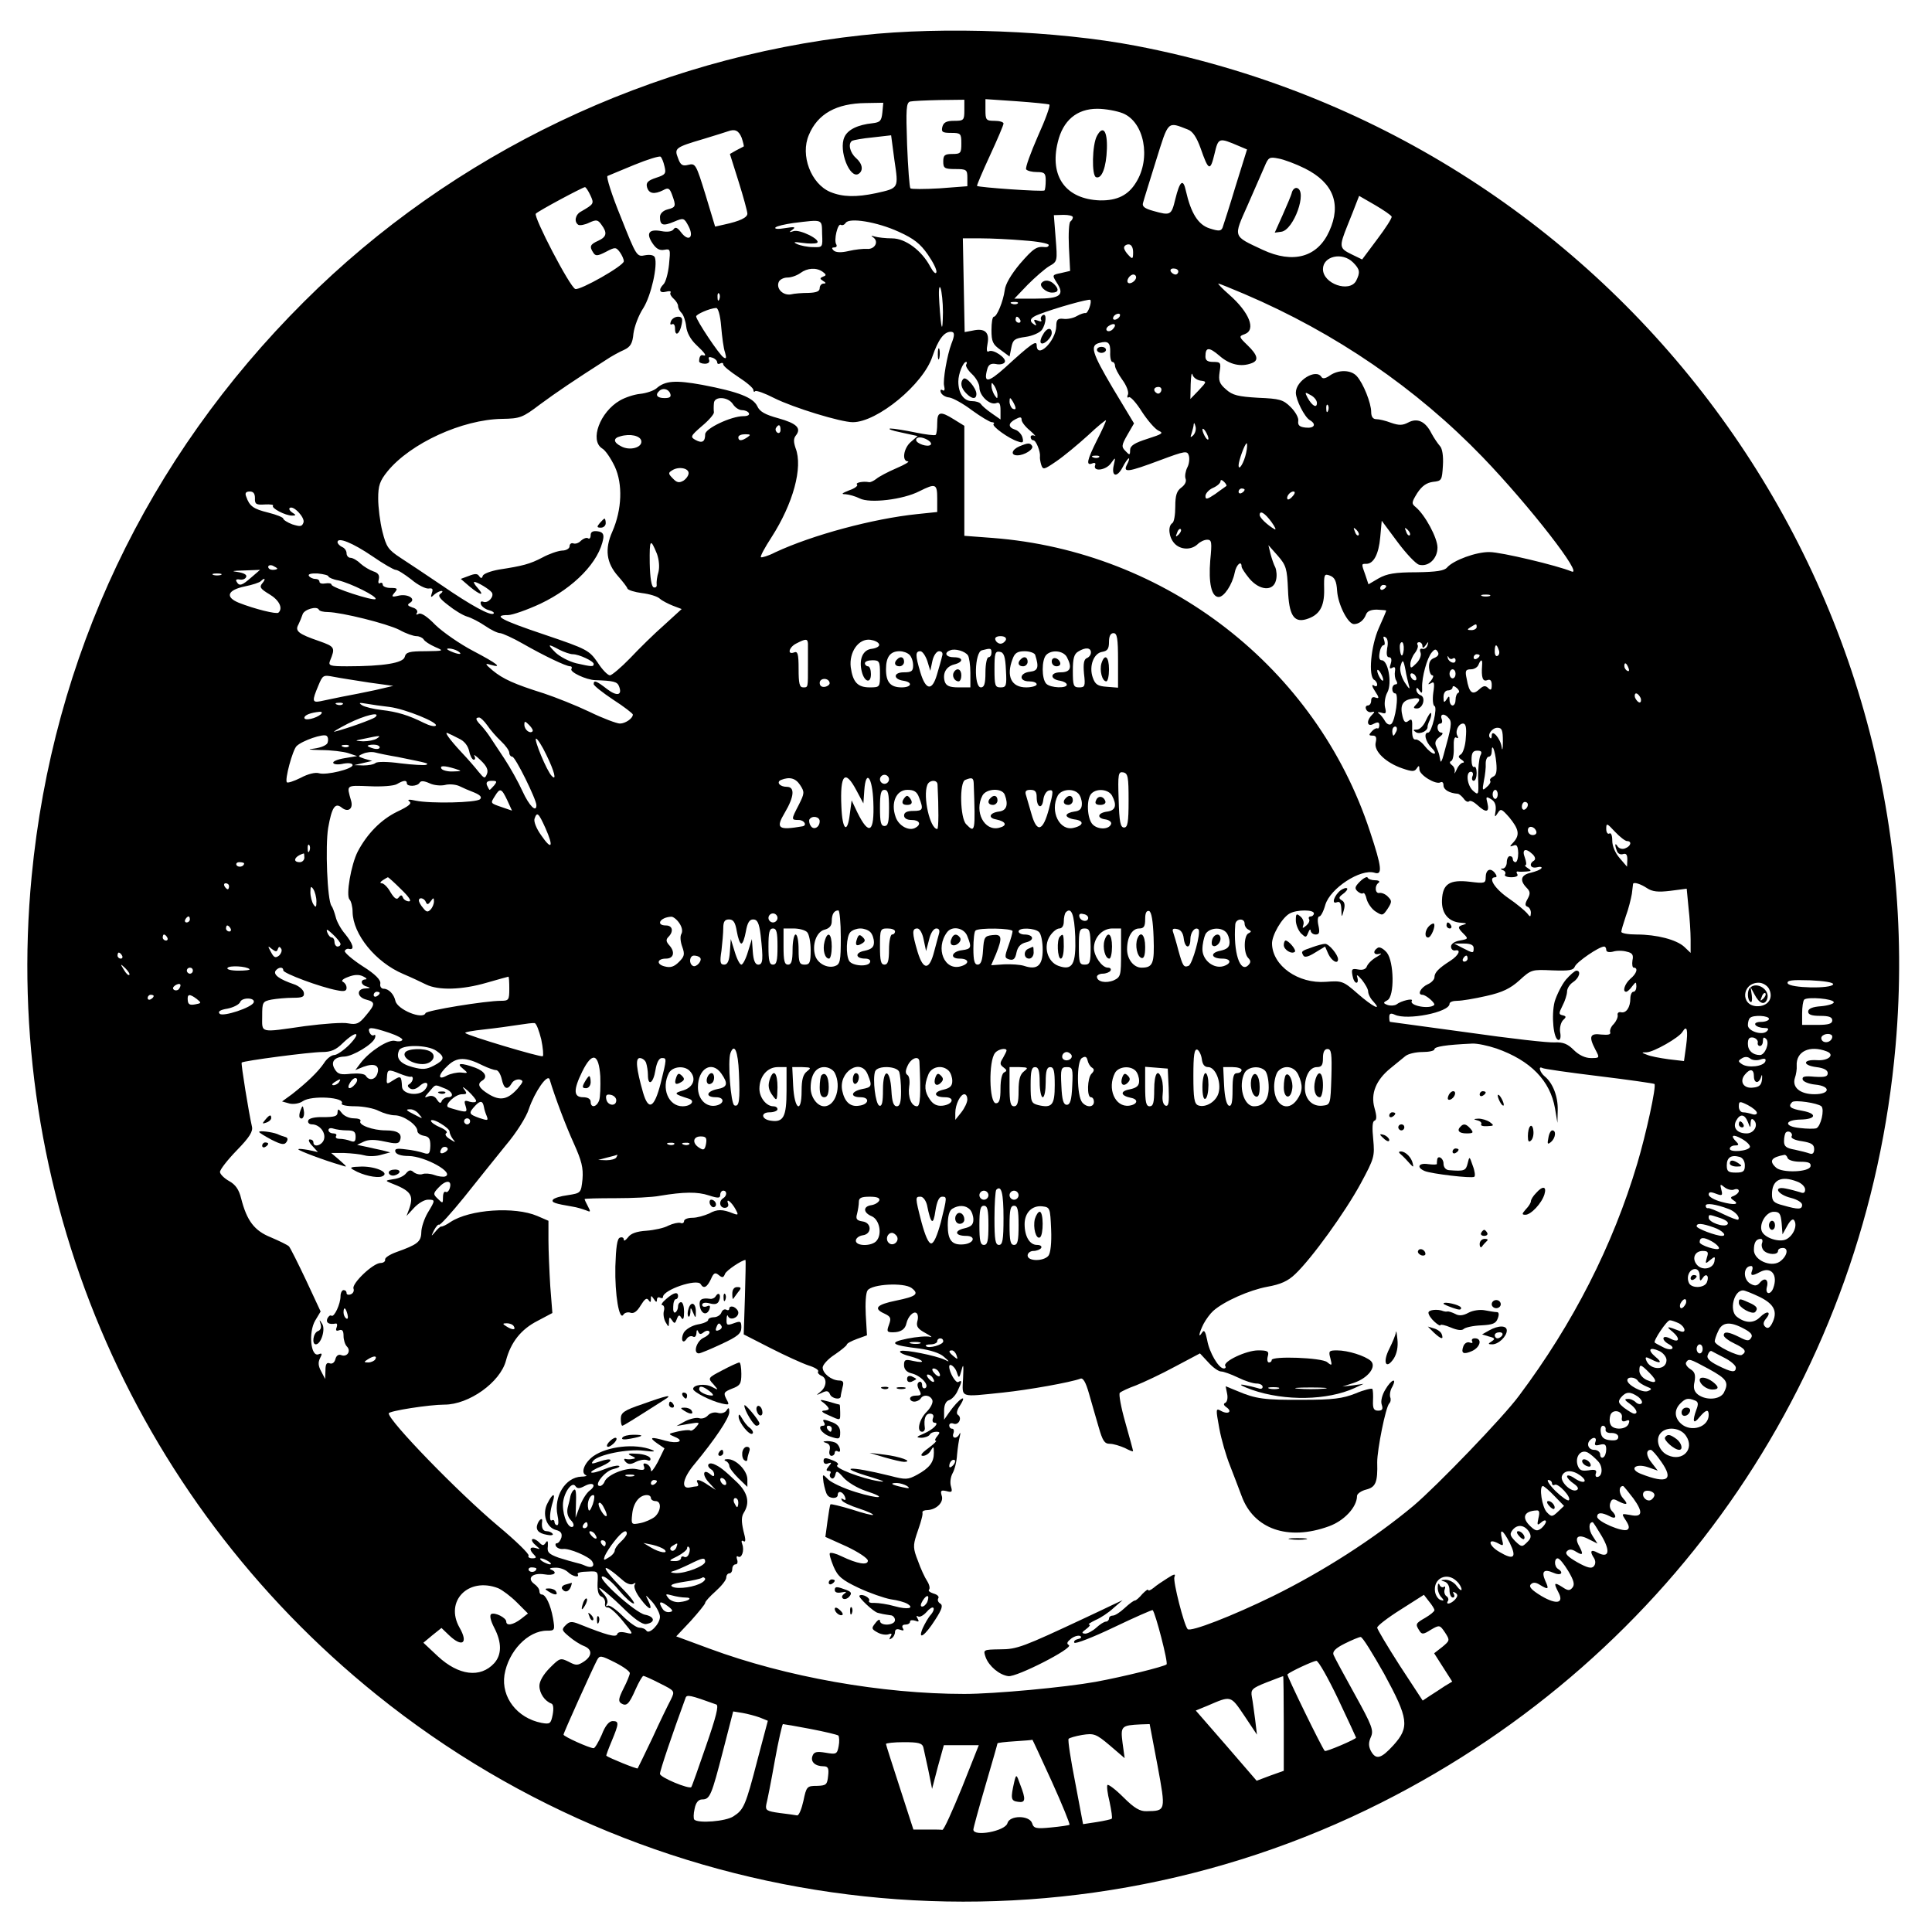 <?xml version="1.0" standalone="no"?>
<!DOCTYPE svg PUBLIC "-//W3C//DTD SVG 20010904//EN"
 "http://www.w3.org/TR/2001/REC-SVG-20010904/DTD/svg10.dtd">
<svg version="1.0" xmlns="http://www.w3.org/2000/svg"
 width="468pt" height="468pt" viewBox="0 0 468 468"
 preserveAspectRatio="xMidYMid meet">
<g transform="translate(0,468) scale(0.073,-0.073)"
fill="#000000" stroke="none">
<path d="M2860 6294 c-695 -75 -1357 -391 -1851 -884 -522 -520 -834 -1179
-904 -1907 -100 -1042 329 -2059 1145 -2716 946 -762 2256 -902 3335 -357 973
491 1610 1430 1705 2510 139 1584 -951 3019 -2521 3319 -261 50 -639 65 -909
35z m340 -249 c0 -33 -2 -35 -34 -35 -25 0 -35 -5 -39 -20 -4 -17 0 -20 29
-20 32 0 34 -2 34 -35 0 -32 -2 -35 -30 -35 -25 0 -30 -4 -30 -25 0 -22 4 -25
40 -25 37 0 40 -2 40 -29 l0 -28 -92 -7 c-50 -3 -94 -3 -97 0 -3 3 -8 68 -11
145 -4 118 -3 139 10 143 8 2 52 4 98 5 l82 1 0 -35z m282 19 c4 -3 -13 -50
-38 -105 -24 -55 -42 -104 -39 -110 4 -5 19 -9 36 -9 25 0 29 -4 29 -28 0 -16
-2 -31 -4 -33 -5 -5 -218 10 -224 15 -1 2 18 47 43 101 25 54 45 101 45 106 0
5 -13 9 -30 9 -28 0 -30 3 -30 36 l0 36 103 -7 c56 -4 105 -9 109 -11z m-554
-26 c-3 -28 -7 -33 -33 -36 -48 -5 -82 -21 -93 -46 -20 -44 18 -140 47 -122
17 11 13 34 -9 53 -20 18 -27 48 -12 57 4 2 35 8 68 11 l61 7 11 -83 c14 -94
15 -92 -61 -109 -66 -14 -111 -13 -152 4 -64 27 -100 122 -71 189 29 70 91
105 189 106 l58 1 -3 -32z m798 -3 c71 -29 94 -149 44 -229 -26 -43 -63 -61
-120 -60 -113 4 -168 79 -140 193 17 72 63 111 131 111 27 0 65 -7 85 -15z
m216 -54 c16 -6 29 -26 42 -62 26 -75 32 -78 46 -19 13 55 14 55 82 26 l26
-11 -38 -122 c-20 -67 -40 -128 -43 -137 -5 -12 -12 -13 -43 -3 -38 12 -62 50
-79 125 -9 42 -20 33 -35 -28 -13 -54 -16 -55 -73 -39 -29 8 -38 15 -34 27 2
9 22 72 43 140 42 134 37 130 106 103z m-1481 -27 c5 -15 8 -28 7 -29 -2 -1
-13 -7 -25 -13 l-21 -12 29 -92 c16 -51 29 -99 29 -106 0 -13 -25 -25 -76 -36
l-31 -7 -32 106 c-31 100 -33 105 -57 99 -19 -5 -26 -1 -34 22 -13 33 -10 36
85 64 39 12 75 23 80 25 24 9 36 3 46 -21z m-256 -95 c6 -24 3 -28 -28 -38
-27 -9 -34 -16 -30 -31 6 -22 24 -25 54 -10 16 9 21 7 29 -15 14 -38 13 -42
-15 -49 -15 -4 -25 -14 -25 -25 0 -28 10 -31 46 -16 33 14 34 13 49 -15 19
-37 0 -53 -25 -20 -12 16 -19 19 -25 10 -5 -7 -19 -10 -40 -6 -42 8 -52 -7
-30 -40 12 -18 23 -25 39 -22 21 4 21 2 16 -49 -3 -29 -11 -58 -18 -65 -18
-18 -14 -31 8 -25 11 3 18 2 15 -3 -3 -4 2 -13 10 -20 8 -7 15 -18 15 -24 0
-7 5 -17 12 -24 6 -6 13 -26 15 -44 2 -21 15 -44 33 -61 30 -28 37 -39 23 -35
-8 3 -13 -5 -13 -20 0 -4 8 -8 19 -8 11 0 17 5 14 13 -4 9 0 11 11 7 9 -3 16
-10 16 -16 0 -5 5 -6 10 -3 6 3 10 2 10 -3 0 -6 23 -24 50 -42 28 -18 50 -37
50 -43 0 -6 3 -8 6 -4 4 3 32 -7 63 -23 64 -32 221 -80 261 -80 81 0 234 126
264 218 19 55 38 82 61 82 13 0 14 -10 2 -40 -14 -37 -29 -122 -24 -140 3 -12
1 -18 -5 -14 -6 4 -9 1 -6 -7 3 -8 15 -16 28 -17 13 -2 47 -21 76 -43 29 -21
59 -39 65 -39 7 0 10 -3 6 -6 -7 -7 51 -49 81 -58 17 -6 19 -3 15 13 -3 11
-14 23 -24 26 -25 8 -24 22 1 35 15 8 20 8 20 -2 0 -7 12 -23 28 -36 15 -13
21 -21 15 -17 -7 3 -13 1 -13 -4 0 -6 4 -11 9 -11 9 0 24 -38 22 -54 -1 -4 1
-17 4 -27 6 -18 9 -17 50 11 25 17 72 56 105 86 33 31 60 53 60 50 0 -4 -13
-33 -30 -66 -33 -66 -37 -85 -16 -77 9 4 13 1 10 -6 -8 -22 35 -17 52 6 16 22
16 22 10 -5 -9 -38 10 -44 29 -8 8 16 18 30 21 30 2 0 0 -9 -6 -20 -15 -29 3
-26 110 14 83 31 90 32 95 15 3 -10 1 -28 -5 -39 -6 -12 -9 -29 -6 -37 4 -10
-2 -21 -14 -30 -15 -11 -20 -25 -20 -63 0 -27 -4 -52 -10 -55 -15 -10 -12 -46
7 -67 20 -22 56 -23 77 -3 8 8 22 15 32 15 15 0 16 -8 10 -69 -6 -74 4 -121
28 -121 18 0 45 41 53 80 5 27 23 43 23 21 0 -5 12 -23 26 -40 34 -40 79 -43
88 -6 4 14 2 33 -2 43 -5 9 -12 30 -16 45 l-7 29 31 -35 c28 -32 31 -43 34
-113 3 -83 19 -110 60 -98 44 13 61 41 60 99 -1 50 0 53 19 46 16 -6 22 -18
24 -51 3 -45 36 -110 56 -110 17 0 33 13 40 32 4 11 16 16 36 16 17 -1 31 -2
31 -3 0 -2 -11 -28 -25 -59 -26 -59 -35 -159 -15 -171 6 -3 10 -11 10 -16 0
-6 -6 -7 -12 -2 -7 4 -5 -5 5 -20 14 -21 14 -25 2 -21 -10 4 -15 0 -15 -10 0
-9 -5 -16 -11 -16 -6 0 -9 -6 -6 -12 2 -7 11 -12 18 -10 11 3 12 1 2 -9 -21
-21 -16 -42 5 -30 14 7 19 6 19 -4 0 -8 -3 -13 -6 -11 -3 2 -12 -2 -19 -10
-11 -12 -10 -14 3 -14 11 0 14 -6 10 -23 -7 -28 33 -67 89 -86 32 -11 40 -11
47 0 7 11 9 10 9 -3 0 -19 55 -52 70 -43 6 3 10 -1 10 -10 0 -15 20 -26 47
-28 4 0 13 -7 20 -16 6 -9 14 -13 18 -9 4 4 16 -2 28 -13 28 -26 40 -24 33 6
-6 23 -5 24 12 14 13 -8 17 -20 15 -38 -4 -22 -3 -24 7 -8 10 16 13 14 38 -14
32 -39 36 -58 15 -82 -14 -15 -15 -17 -1 -12 11 5 15 -1 16 -25 0 -16 -4 -30
-9 -30 -5 0 -9 5 -9 10 0 6 -4 10 -10 10 -5 0 -10 -9 -10 -20 0 -11 -6 -20
-12 -21 -10 0 -10 -2 0 -6 6 -2 10 -9 6 -14 -3 -5 7 -9 21 -9 15 0 24 4 20 10
-4 6 -3 10 2 9 4 -1 17 -1 28 0 17 1 18 3 5 11 -8 5 -12 10 -8 10 4 0 3 11 -2
25 -11 28 2 34 26 11 9 -9 10 -17 4 -21 -18 -11 -11 -27 10 -22 11 3 18 1 15
-3 -3 -5 -19 -11 -35 -15 -33 -7 -38 -25 -15 -49 13 -13 14 -20 4 -38 -9 -16
-9 -23 0 -26 6 -2 11 -11 11 -20 -1 -15 -2 -15 -13 -1 -7 8 -34 31 -62 50 -45
31 -69 69 -43 69 6 0 5 6 -2 15 -15 18 -30 10 -30 -16 0 -19 -4 -20 -52 -14
-68 8 -91 -7 -93 -61 -2 -45 23 -73 64 -75 17 -1 20 -3 9 -6 -22 -6 -22 -10
-1 -31 16 -16 15 -17 -13 -22 -17 -3 -29 -11 -29 -20 0 -8 6 -14 13 -13 22 5
13 -16 -15 -34 -39 -25 -53 -39 -53 -55 0 -7 -10 -18 -22 -23 -24 -11 -36 -35
-18 -35 12 0 45 -29 39 -34 -16 -15 -84 -2 -74 14 6 10 -36 0 -51 -12 -6 -4
-19 -5 -29 -2 -16 6 -16 8 -1 16 24 13 22 128 -2 158 -11 13 -24 20 -30 16
-18 -11 -14 -26 6 -20 9 3 5 -2 -9 -10 -15 -8 -29 -22 -33 -31 -3 -10 -14 -14
-29 -11 -21 4 -23 1 -19 -20 2 -13 8 -24 13 -24 5 0 6 8 3 18 -4 11 1 8 15 -8
11 -14 21 -31 21 -39 0 -8 7 -23 17 -33 31 -34 -2 -18 -52 26 -48 42 -52 43
-105 39 -92 -7 -177 53 -179 126 -1 28 33 87 59 101 24 13 80 13 80 0 0 -5 -5
-10 -11 -10 -5 0 -8 -4 -5 -9 3 -5 -1 -14 -9 -21 -13 -11 -14 -10 -10 2 3 8
-1 21 -10 28 -13 11 -15 9 -15 -13 0 -14 8 -33 17 -43 16 -15 17 -15 24 2 4
11 8 13 8 7 1 -7 8 -13 17 -13 12 0 14 7 9 30 -4 17 -2 30 3 30 5 0 14 17 20
39 17 55 117 120 163 106 27 -9 25 17 -15 137 -178 543 -676 930 -1253 974
l-93 7 0 182 0 183 -34 21 c-46 29 -56 26 -56 -12 0 -19 -2 -36 -5 -39 -3 -3
-34 1 -68 8 -34 7 -71 13 -82 13 -11 -1 5 -7 35 -13 l55 -12 -22 -19 c-25 -21
-31 -65 -10 -65 6 -1 -11 -11 -39 -23 -28 -12 -58 -28 -66 -35 -9 -7 -20 -12
-24 -11 -21 4 -47 -2 -40 -8 4 -4 -8 -13 -26 -19 -25 -10 -28 -13 -12 -13 12
-1 33 -7 47 -14 33 -17 144 -4 198 24 54 27 59 25 59 -25 l0 -44 -67 -7 c-145
-15 -347 -69 -471 -127 -23 -12 -45 -18 -47 -16 -3 3 13 32 35 66 72 112 105
232 80 296 -7 21 -7 32 1 42 19 24 3 40 -58 57 -44 12 -62 22 -70 40 -14 29
-62 48 -183 71 -88 16 -123 14 -152 -12 -10 -8 -34 -16 -54 -18 -20 -2 -50
-12 -67 -22 -66 -38 -101 -132 -59 -159 11 -6 29 -33 42 -60 27 -58 24 -143
-8 -216 -26 -58 -20 -104 19 -148 15 -17 30 -36 31 -41 2 -5 24 -12 48 -15 25
-3 52 -11 60 -19 8 -7 28 -17 43 -23 l29 -11 -58 -53 c-32 -28 -83 -78 -113
-110 -30 -31 -61 -57 -67 -57 -7 0 -26 19 -41 43 -28 40 -34 44 -176 92 -143
48 -175 65 -121 65 14 0 63 17 108 38 111 53 195 139 208 217 2 14 -3 21 -19
23 -16 2 -23 -2 -23 -13 0 -9 -4 -14 -9 -10 -5 3 -15 -1 -23 -8 -7 -8 -19 -12
-26 -9 -6 2 -12 -2 -12 -10 0 -7 -11 -14 -25 -14 -14 -1 -43 -11 -65 -23 -42
-22 -66 -28 -144 -40 -28 -5 -52 -14 -54 -21 -3 -9 -6 -9 -12 -1 -5 9 -14 9
-34 1 l-27 -10 29 -25 c36 -30 52 -33 27 -5 -10 11 -15 20 -11 20 10 0 50 -24
58 -35 9 -13 -12 -37 -28 -31 -8 3 -11 0 -8 -9 3 -7 15 -16 27 -19 12 -3 18
-8 15 -11 -9 -9 -74 26 -174 95 -49 33 -110 74 -135 90 -41 27 -47 36 -60 87
-8 32 -14 81 -14 110 0 42 5 58 31 90 76 93 248 172 380 174 60 1 68 4 126 48
57 42 112 79 218 147 19 13 47 28 61 34 21 10 28 21 31 54 3 23 17 61 33 85
26 42 48 141 38 168 -3 7 -15 10 -32 7 -28 -6 -29 -4 -81 127 -30 73 -49 134
-44 136 5 2 45 19 89 37 44 18 83 30 87 27 4 -3 10 -18 13 -32z m2125 -7 c94
-47 122 -118 81 -208 -39 -87 -120 -109 -221 -62 -100 47 -98 40 -50 148 23
52 48 110 56 128 13 31 16 33 46 27 18 -3 58 -18 88 -33z m-2371 -89 c13 -28
12 -29 -31 -54 -19 -10 -24 -34 -9 -44 5 -3 22 0 36 7 24 11 29 10 41 -7 20
-27 17 -40 -11 -53 -27 -12 -30 -19 -16 -40 7 -11 14 -11 41 3 32 17 34 16 47
-1 7 -10 13 -23 13 -30 0 -15 -145 -97 -161 -92 -18 6 -140 241 -131 250 10
10 154 87 163 88 3 0 11 -12 18 -27z m2659 -71 c1 -5 -20 -38 -48 -75 l-50
-67 -35 17 c-41 20 -42 25 -14 95 12 29 25 63 30 76 l9 23 52 -30 c29 -17 54
-34 56 -39z m-1058 -2 c0 -5 -4 -11 -8 -14 -5 -3 -7 -41 -5 -85 l4 -79 -30 -7
c-30 -6 -30 -7 -15 -31 28 -42 13 -54 -68 -54 l-72 0 44 46 c25 25 57 53 72
62 27 15 27 17 21 92 l-6 77 32 1 c17 0 31 -3 31 -8z m-832 -55 c2 -45 2 -45
-30 -44 -18 0 -42 5 -53 10 -15 7 -10 8 18 4 20 -3 42 -3 48 0 15 10 -57 46
-78 39 -15 -5 -16 -4 -3 5 12 9 6 10 -25 5 -22 -4 -36 -3 -32 2 5 5 32 11 60
15 99 12 94 14 95 -36z m254 7 c51 -23 72 -40 97 -76 18 -26 31 -52 28 -59 -2
-7 -11 2 -20 19 -28 53 -82 94 -127 94 -21 0 -47 3 -57 6 -13 4 -14 3 -5 -3
19 -14 5 -40 -21 -38 -12 1 -40 -2 -61 -7 -25 -6 -43 -5 -50 2 -7 7 -6 10 3
10 7 0 9 5 6 10 -9 14 5 71 15 65 5 -3 12 0 16 6 11 19 104 4 176 -29z m416
-29 c45 -3 82 -10 82 -15 0 -5 -6 -8 -12 -7 -28 3 -38 -3 -84 -56 -29 -35 -48
-67 -50 -87 -5 -37 -26 -88 -36 -88 -5 0 -8 -20 -8 -44 0 -38 4 -48 30 -66
l30 -22 6 30 c5 26 11 30 47 35 23 3 47 14 54 23 15 21 17 58 3 49 -6 -4 -8
-11 -5 -16 3 -5 -2 -6 -11 -2 -13 5 -15 3 -9 -7 5 -9 4 -11 -3 -6 -19 12 -14
23 16 34 54 21 165 52 170 48 6 -7 -8 -46 -16 -44 -4 1 -17 -3 -29 -10 -12 -7
-32 -11 -45 -9 -18 2 -23 -3 -23 -24 -1 -50 -65 -112 -65 -63 0 17 -20 3 -105
-75 -57 -51 -72 -52 -59 -5 4 15 12 20 29 17 12 -3 26 0 29 6 8 13 -39 45 -53
36 -7 -4 -8 5 -4 26 7 37 -9 52 -49 43 l-27 -5 -3 155 -3 156 60 0 c33 0 97
-3 143 -7z m362 -39 c0 -23 -2 -24 -15 -10 -8 8 -15 19 -15 25 0 6 7 11 15 11
9 0 15 -10 15 -26z m730 -34 c23 -23 24 -33 10 -61 -22 -40 -110 -10 -110 39
0 43 64 58 100 22z m-1760 -31 c12 -9 13 -12 1 -16 -11 -5 -11 -7 0 -14 10 -6
11 -9 2 -9 -7 0 -13 -7 -13 -15 0 -11 -11 -15 -37 -16 -21 0 -48 -2 -59 -5
-26 -4 -49 19 -40 41 3 8 16 15 29 15 13 0 32 7 43 15 23 17 53 19 74 4z
m1180 1 c0 -5 -4 -10 -9 -10 -6 0 -13 5 -16 10 -3 6 1 10 9 10 9 0 16 -4 16
-10z m-140 -19 c0 -12 -20 -25 -27 -18 -7 7 6 27 18 27 5 0 9 -4 9 -9z m-641
-116 c-1 -75 -6 -61 -12 30 -3 41 -1 62 4 50 4 -11 8 -47 8 -80z m1001 60
c302 -129 570 -313 790 -541 155 -161 340 -399 294 -379 -45 19 -233 64 -271
64 -44 1 -120 -27 -141 -51 -9 -11 -35 -15 -102 -16 -72 0 -98 -5 -125 -20
l-34 -20 -10 30 c-14 39 -14 38 3 38 24 0 41 32 46 88 l5 55 52 -70 c29 -39
61 -73 72 -76 31 -8 61 20 61 57 0 32 -41 108 -72 134 -15 12 -14 16 5 47 16
24 31 34 52 37 29 3 30 5 33 54 2 32 -2 57 -10 65 -7 8 -20 27 -28 42 -20 40
-47 52 -77 36 -19 -10 -31 -10 -57 -1 -18 7 -40 12 -49 12 -11 0 -17 8 -17 24
0 29 -26 95 -48 119 -19 21 -60 22 -89 2 -14 -10 -24 -12 -28 -5 -18 29 -85
-12 -85 -52 0 -24 29 -81 46 -91 24 -14 15 -28 -13 -25 -21 2 -27 8 -25 22 2
10 -9 30 -25 46 -25 25 -37 28 -108 31 -66 4 -85 8 -107 28 -22 19 -25 29 -21
57 5 31 4 34 -21 34 -19 0 -26 5 -26 18 0 32 12 32 47 2 33 -29 71 -38 107
-24 24 9 19 27 -14 59 -29 28 -30 30 -10 37 39 14 16 72 -51 131 -23 20 -39
37 -36 37 3 0 42 -16 87 -35z m-1743 -17 c-3 -8 -6 -5 -6 6 -1 11 2 17 5 13 3
-3 4 -12 1 -19z m990 -14 c-3 -3 -12 -4 -19 -1 -8 3 -5 6 6 6 11 1 17 -2 13
-5z m-984 -76 c3 -35 8 -74 13 -87 5 -18 4 -22 -5 -16 -14 8 -91 124 -91 136
0 7 45 27 66 28 7 1 14 -24 17 -61z m1322 32 c-3 -5 -11 -10 -16 -10 -6 0 -7
5 -4 10 3 6 11 10 16 10 6 0 7 -4 4 -10z m-330 -10 c3 -5 1 -10 -4 -10 -6 0
-11 5 -11 10 0 6 2 10 4 10 3 0 8 -4 11 -10z m307 -32 c-6 -6 -15 -8 -19 -4
-4 4 -1 11 7 16 19 12 27 3 12 -12z m-8 -76 c-1 -18 3 -32 7 -32 5 0 9 -6 9
-13 0 -7 11 -28 24 -46 14 -19 22 -40 19 -49 -4 -8 -2 -13 3 -9 5 3 25 -19 43
-48 19 -29 43 -57 55 -63 18 -8 14 -11 -36 -27 -44 -14 -58 -23 -58 -38 0 -17
-2 -17 -15 -3 -14 14 -14 19 6 54 l22 38 -71 118 c-69 117 -76 141 -44 149 29
8 37 1 36 -31z m-478 -41 c-3 -4 6 -19 19 -31 14 -13 25 -33 25 -45 0 -27 34
-59 55 -52 11 5 15 -1 15 -24 l0 -30 -30 21 c-16 11 -32 25 -35 30 -4 6 -17
10 -30 10 -27 0 -45 26 -45 65 0 26 16 65 26 65 3 0 3 -4 0 -9z m777 -53 c22
-3 22 -3 -5 -32 l-28 -29 1 49 c1 27 3 41 6 32 2 -9 14 -18 26 -20z m-673 -48
c0 -13 -1 -13 -10 0 -5 8 -10 22 -10 30 0 13 1 13 10 0 5 -8 10 -22 10 -30z
m543 13 c-3 -7 -9 -10 -14 -7 -14 8 -11 21 5 21 8 0 12 -6 9 -14z m-1629 -8
c4 -11 -1 -15 -19 -15 -24 0 -32 10 -18 23 11 12 31 8 37 -8z m2146 -31 c0
-19 -16 -10 -31 17 -10 19 -9 20 10 9 12 -6 21 -18 21 -26z m-1938 -4 c7 -11
20 -20 30 -20 9 0 20 -4 23 -10 3 -6 -4 -10 -18 -10 -41 0 -127 -41 -127 -60
0 -25 -10 -31 -32 -19 -18 10 -17 13 21 46 23 19 41 40 40 46 -1 7 -1 20 0 30
1 24 47 22 63 -3z m938 -13 c0 -5 -4 -5 -10 -2 -5 3 -10 14 -10 23 0 15 2 15
10 2 5 -8 10 -19 10 -23z m1037 -9 c-3 -8 -6 -5 -6 6 -1 11 2 17 5 13 3 -3 4
-12 1 -19z m-448 -82 c-9 -8 -10 -7 -5 7 3 10 7 24 7 30 1 7 3 4 6 -7 3 -10
-1 -23 -8 -30z m-1369 18 c0 -8 -5 -12 -10 -9 -6 4 -8 11 -5 16 9 14 15 11 15
-7z m1420 -29 c0 -5 -5 -3 -10 5 -5 8 -10 20 -10 25 0 6 5 3 10 -5 5 -8 10
-19 10 -25z m-1882 -7 c4 -22 -38 -34 -67 -18 -26 13 -27 27 -3 33 33 10 67 2
70 -15z m352 12 c-19 -13 -30 -13 -30 0 0 6 10 10 23 10 18 0 19 -2 7 -10z
m600 -10 c8 -5 12 -12 8 -15 -9 -9 -48 4 -48 16 0 12 21 11 40 -1z m1055 -42
c-7 -33 -25 -62 -25 -41 0 15 21 73 27 73 2 0 2 -15 -2 -32z m-488 -14 c-3 -3
-12 -4 -19 -1 -8 3 -5 6 6 6 11 1 17 -2 13 -5z m-1362 -53 c0 -8 -8 -19 -17
-25 -14 -8 -22 -7 -35 7 -16 16 -16 19 -3 27 21 14 55 8 55 -9z m1784 -43 c-2
-2 -19 -13 -36 -26 -27 -18 -33 -20 -33 -7 0 8 11 21 25 27 14 6 25 16 25 22
0 6 5 5 12 -2 6 -6 10 -13 7 -14z m61 -12 c0 -3 -4 -8 -10 -11 -5 -3 -10 -1
-10 4 0 6 5 11 10 11 6 0 10 -2 10 -4z m-3284 -28 c-1 -20 4 -23 33 -21 18 1
30 -1 27 -4 -7 -8 41 -33 63 -33 14 0 14 2 1 10 -8 5 -12 12 -9 15 12 11 52
-32 46 -48 -5 -14 -11 -14 -37 -6 -16 6 -30 15 -30 19 0 4 -22 13 -50 20 -49
12 -62 21 -73 53 -5 12 -1 17 12 17 12 0 17 -7 17 -22z m3444 7 c-7 -9 -15
-13 -17 -11 -7 7 7 26 19 26 6 0 6 -6 -2 -15z m-71 -86 c13 -18 17 -28 10 -24
-24 14 -49 38 -49 47 0 17 17 7 39 -23z m-308 -42 c-10 -9 -11 -8 -5 6 3 10 9
15 12 12 3 -3 0 -11 -7 -18z m597 -2 c-3 -3 -9 2 -12 12 -6 14 -5 15 5 6 7 -7
10 -15 7 -18z m170 0 c-3 -3 -9 2 -12 12 -6 14 -5 15 5 6 7 -7 10 -15 7 -18z
m-3442 -70 c36 -25 71 -45 77 -45 7 0 30 -15 52 -32 21 -18 47 -31 57 -30 13
2 16 -1 11 -15 -5 -15 -3 -16 8 -5 7 6 18 12 24 12 5 0 4 -4 -3 -9 -10 -6 -4
-16 25 -38 21 -17 49 -34 63 -38 14 -4 41 -18 60 -31 19 -13 41 -24 50 -24 8
-1 42 -16 75 -35 70 -40 143 -75 157 -75 5 0 7 -4 4 -9 -6 -10 49 -36 79 -37
61 -2 73 -5 79 -20 12 -30 -6 -35 -39 -10 -36 28 -45 31 -45 17 0 -5 29 -28
65 -52 36 -23 65 -46 65 -49 0 -13 -25 -30 -43 -30 -10 0 -56 17 -101 39 -44
21 -112 48 -151 61 -99 31 -136 48 -170 76 -26 22 -27 25 -7 19 42 -12 22 4
-58 46 -44 23 -100 62 -125 86 -27 28 -48 42 -56 37 -7 -4 -10 -3 -5 4 3 6 -3
14 -15 17 -17 6 -19 9 -8 16 21 13 -9 31 -40 23 -21 -5 -23 -3 -12 10 12 14
10 16 -13 16 -14 0 -26 5 -26 11 0 5 -4 8 -9 5 -5 -4 -7 3 -4 13 3 13 -2 21
-18 26 -12 4 -32 16 -43 26 -11 11 -26 19 -33 19 -7 0 -13 7 -13 15 0 9 -7 18
-15 21 -8 4 -15 11 -15 16 0 18 50 -2 116 -47z m944 8 c7 -20 9 -43 5 -60 -5
-16 -7 -34 -6 -42 1 -7 -3 -11 -10 -9 -7 2 -12 31 -13 80 -1 80 2 85 24 31z
m-1260 -49 c0 -2 -7 -4 -15 -4 -8 0 -15 4 -15 10 0 5 7 7 15 4 8 -4 15 -8 15
-10z m-86 -29 c-32 -28 -40 -30 -49 -14 -4 6 0 9 10 7 10 -2 20 2 22 9 3 7 -9
13 -29 16 -23 3 -16 4 21 5 l54 2 -29 -25z m-101 8 c-7 -2 -19 -2 -25 0 -7 3
-2 5 12 5 14 0 19 -2 13 -5z m357 -5 c0 -3 15 -10 33 -13 40 -9 131 -54 123
-62 -7 -7 -146 38 -146 48 0 4 -9 6 -20 4 -11 -2 -20 0 -20 6 0 5 -6 9 -14 9
-8 0 -18 5 -21 10 -4 6 8 9 29 8 20 -2 36 -6 36 -10z m-220 -23 c-10 -12 -6
-18 24 -36 32 -19 46 -46 30 -61 -6 -6 -79 12 -132 33 -46 19 -37 42 20 54 25
5 50 13 54 18 13 13 17 7 4 -8z m3730 -9 c0 -3 -4 -8 -10 -11 -5 -3 -10 -1
-10 4 0 6 5 11 10 11 6 0 10 -2 10 -4z m343 -33 c-7 -2 -19 -2 -25 0 -7 3 -2
5 12 5 14 0 19 -2 13 -5z m-3855 -53 c46 -1 195 -38 237 -59 21 -12 47 -21 57
-21 9 0 20 -5 24 -11 3 -6 20 -17 38 -25 30 -13 30 -13 -32 -14 -54 0 -65 -3
-69 -19 -5 -20 -70 -31 -191 -31 -57 0 -63 2 -57 18 18 44 17 47 -37 66 -67
23 -80 33 -68 54 5 10 11 25 14 34 5 17 48 29 54 16 2 -5 16 -8 30 -8z m3812
-50 c0 -5 -8 -10 -17 -10 -15 0 -16 2 -3 10 19 12 20 12 20 0z m-1190 -111 l0
-90 -37 3 c-31 2 -39 8 -47 31 -13 37 3 81 32 85 17 3 22 10 22 33 0 19 5 29
15 29 12 0 15 -17 15 -91z m-372 69 c-3 -7 -11 -13 -18 -13 -7 0 -15 6 -17 13
-3 7 4 12 17 12 13 0 20 -5 18 -12z m1265 -28 c-3 -20 -1 -30 6 -30 8 0 10 -8
6 -21 -5 -15 -4 -19 5 -14 8 5 11 1 9 -11 -2 -11 0 -25 4 -31 5 -8 4 -13 -2
-13 -6 0 -11 -7 -11 -15 0 -8 4 -15 10 -15 13 0 0 -93 -14 -102 -6 -4 -15 1
-20 10 -5 9 -14 21 -20 25 -7 5 -3 6 8 3 15 -5 17 -2 12 18 -3 13 0 36 8 50
16 31 2 106 -19 106 -8 0 -10 9 -7 25 2 14 8 25 13 25 5 0 5 7 2 17 -4 11 -3
14 5 9 7 -4 9 -19 5 -36z m-1922 15 c0 -8 0 -40 0 -70 0 -77 1 -75 -16 -75
-12 0 -15 13 -15 61 0 50 -3 60 -15 55 -24 -9 -17 18 8 30 31 16 37 16 38 -1z
m236 -2 c3 -6 -8 -13 -24 -15 -30 -3 -44 -35 -33 -77 9 -34 30 -39 30 -7 0 14
-4 26 -10 26 -5 0 -10 5 -10 10 0 6 11 10 25 10 23 0 25 -4 25 -45 0 -44 0
-45 -34 -45 -40 0 -56 17 -63 67 -6 50 26 96 65 91 14 -2 27 -8 29 -15z m1741
-18 c-3 -28 -11 -24 -13 5 -1 11 2 20 7 20 4 0 7 -11 6 -25z m62 13 c0 -9 4
-8 11 2 9 13 10 13 6 0 -2 -8 -10 -14 -17 -12 -8 2 -10 -3 -6 -13 3 -9 -3 -24
-14 -35 -18 -18 -20 -18 -20 -2 0 9 7 26 15 36 8 10 12 23 9 27 -3 5 0 9 5 9
6 0 11 -6 11 -12z m-2864 -13 c16 -8 36 -15 45 -15 20 0 69 -23 69 -32 0 -10
-5 -10 -58 2 -24 6 -54 22 -68 35 -29 29 -27 31 12 10z m3117 0 c4 -8 2 -17
-3 -20 -6 -4 -10 3 -10 14 0 25 6 27 13 6z m-3453 -5 c18 -12 2 -12 -25 0 -13
6 -15 9 -5 9 8 0 22 -4 30 -9z m1692 -14 c4 -6 8 -32 8 -58 l0 -48 -39 0 c-30
0 -41 5 -46 19 -8 27 4 50 31 57 32 8 31 24 -1 24 -26 0 -34 15 -12 23 16 7
50 -3 59 -17z m78 9 c0 -8 -4 -15 -10 -15 -5 0 -10 -22 -10 -50 0 -38 -4 -50
-15 -50 -24 0 -21 117 3 123 30 8 32 7 32 -8z m330 1 c0 -8 -6 -16 -14 -19 -9
-4 -12 -18 -9 -51 5 -42 3 -46 -16 -46 -19 0 -21 6 -21 55 0 41 4 56 18 64 24
15 42 13 42 -3z m1140 -18 c-14 -5 -19 -15 -18 -33 1 -14 6 -25 11 -25 5 0 3
-8 -4 -17 -12 -14 -12 -15 0 -9 10 7 12 0 7 -32 -3 -22 -1 -42 4 -44 11 -4 -9
-88 -21 -88 -16 0 -9 -30 11 -50 11 -11 15 -20 9 -20 -6 0 -20 11 -31 25 -10
13 -25 24 -31 22 -8 -1 -12 11 -11 36 1 30 -1 35 -12 26 -10 -8 -15 -5 -20 15
-9 36 0 53 30 58 28 6 33 -1 14 -20 -9 -9 -8 -12 4 -12 20 0 30 37 12 44 -8 3
-14 11 -14 18 0 9 3 8 10 -2 8 -12 10 -10 9 10 -1 34 16 97 32 116 10 12 14
12 20 2 5 -8 1 -15 -11 -20z m-1742 10 c7 -7 12 -22 12 -35 0 -19 -5 -23 -31
-23 -35 0 -36 -23 -1 -28 32 -5 27 -22 -6 -22 -37 0 -52 17 -52 60 0 41 14 60
45 60 12 0 26 -5 33 -12z m59 -20 l10 -33 7 33 c4 18 14 32 22 32 10 0 14 -6
10 -17 -2 -10 -10 -37 -17 -61 -16 -55 -37 -52 -55 8 -17 57 -17 70 0 70 7 0
17 -15 23 -32z m261 -31 c3 -52 1 -57 -18 -57 -18 0 -20 6 -20 61 0 52 2 60
18 57 13 -2 18 -15 20 -61z m97 51 c13 -41 10 -53 -17 -56 -36 -4 -38 -32 -3
-32 14 0 25 -4 25 -10 0 -5 -16 -10 -35 -10 -49 0 -67 37 -45 94 7 20 16 26
40 26 17 0 33 -6 35 -12z m105 -7 c19 -36 12 -51 -21 -51 -35 0 -36 -23 -1
-28 12 -2 22 -8 22 -13 0 -13 -54 -11 -68 3 -16 16 -16 80 0 96 18 18 56 14
68 -7z m1281 -5 c5 3 9 0 9 -6 0 -15 -23 -7 -26 8 -1 7 0 8 3 2 2 -5 9 -8 14
-4z m89 10 c0 -3 -4 -8 -10 -11 -5 -3 -10 -1 -10 4 0 6 5 11 10 11 6 0 10 -2
10 -4z m-246 -49 c2 -15 8 -37 11 -50 5 -16 1 -13 -14 10 -11 18 -17 40 -14
52 7 26 10 24 17 -12z m254 16 c-3 -40 2 -55 17 -49 10 4 15 -1 15 -16 0 -17
-3 -19 -12 -10 -9 9 -16 8 -30 -5 -22 -20 -33 -11 -41 35 -6 27 -4 32 14 32
11 0 22 7 25 15 8 20 14 19 12 -2z m486 -9 c3 -8 2 -12 -4 -9 -6 3 -10 10 -10
16 0 14 7 11 14 -7z m-814 -39 c0 -5 -5 -3 -10 5 -5 8 -10 20 -10 25 0 6 5 3
10 -5 5 -8 10 -19 10 -25z m240 20 c0 -8 -4 -15 -10 -15 -5 0 -10 7 -10 15 0
8 5 15 10 15 6 0 10 -7 10 -15z m-130 -16 c0 -6 -4 -7 -10 -4 -5 3 -10 11 -10
16 0 6 5 7 10 4 6 -3 10 -11 10 -16z m-3475 -13 l80 -11 -60 -14 c-33 -7 -82
-17 -110 -22 -27 -6 -60 -12 -72 -15 -27 -5 -28 1 -7 51 15 36 16 37 52 30 20
-4 73 -12 117 -19z m1528 -1 c1 -5 -6 -11 -15 -13 -11 -2 -18 3 -18 13 0 17
30 18 33 0z m2086 -33 c-5 -2 -9 -12 -9 -23 0 -10 -4 -19 -10 -19 -5 0 -10 8
-10 18 0 14 -2 15 -10 2 -8 -12 -10 -11 -10 8 0 13 6 22 15 22 8 0 15 5 15 10
0 6 6 5 14 -2 8 -7 10 -14 5 -16z m605 -17 c3 -8 1 -15 -3 -15 -5 0 -11 7 -15
15 -3 8 -1 15 3 15 5 0 11 -7 15 -15z m-4307 -21 c-3 -3 -12 -4 -19 -1 -8 3
-5 6 6 6 11 1 17 -2 13 -5z m156 -9 c53 -7 163 -52 153 -62 -4 -4 -21 0 -39 9
-52 26 -89 37 -141 43 -26 3 -56 10 -65 16 -12 8 -9 9 14 5 17 -3 51 -8 78
-11z m-228 -24 c-16 -14 -55 -23 -55 -12 0 9 20 17 50 20 8 1 10 -2 5 -8z
m180 -10 c-9 -7 -91 -37 -135 -48 -8 -2 12 10 45 27 56 28 111 41 90 21z
m3563 -4 c11 -12 8 -29 -18 -122 -4 -16 -9 -25 -10 -20 -1 6 -3 15 -4 20 -1 6
-6 18 -10 28 -6 13 -3 22 10 32 11 8 14 14 7 15 -15 0 -18 30 -3 30 5 0 7 7 4
15 -7 18 10 20 24 2z m-3191 -23 c10 -15 30 -38 46 -53 15 -14 27 -31 27 -38
0 -7 5 -13 10 -13 10 0 80 -142 80 -161 0 -26 -24 -2 -46 46 -14 31 -41 79
-60 108 -19 28 -40 61 -47 71 -7 11 -20 28 -29 38 -20 20 -22 28 -8 28 5 0 17
-12 27 -26z m150 -20 c-9 -9 -27 6 -27 22 0 13 2 13 16 -1 9 -9 14 -18 11 -21z
m3097 -21 c-1 -25 -9 -50 -16 -55 -10 -6 -10 -10 2 -18 8 -5 10 -10 4 -10 -5
0 -15 -10 -20 -22 -6 -13 -9 -17 -7 -9 2 8 -2 18 -9 23 -8 6 -9 11 -2 14 5 2
9 22 8 44 -1 26 2 38 9 33 5 -3 7 -1 4 5 -10 14 2 42 18 42 9 0 12 -14 9 -47z
m-230 22 c-4 -8 -8 -15 -10 -15 -2 0 -4 7 -4 15 0 8 4 15 10 15 5 0 7 -7 4
-15z m353 -35 c0 -25 -2 -33 -4 -18 -4 29 -33 61 -33 38 0 -8 -2 -11 -5 -8
-11 10 6 34 24 34 15 0 18 -8 18 -46z m-3900 -4 c-3 -8 -22 -16 -44 -19 -26
-3 -20 -4 22 -5 33 0 74 -5 90 -10 l30 -10 -42 -7 c-24 -4 -40 -11 -37 -16 2
-5 18 -6 34 -2 18 3 30 1 30 -5 0 -13 -87 -34 -111 -27 -12 4 -37 -2 -61 -15
-22 -11 -43 -18 -46 -15 -8 8 19 107 32 120 18 18 90 43 100 34 5 -4 6 -14 3
-23z m436 14 c18 -8 30 -24 34 -42 3 -15 10 -28 15 -28 5 0 6 6 2 13 -4 6 6 0
21 -15 20 -19 26 -32 21 -45 -7 -17 -9 -16 -28 7 -11 14 -36 43 -57 65 -40 43
-59 70 -45 63 5 -2 22 -10 37 -18z m-273 0 c-8 -5 -28 -9 -45 -9 -30 2 -30 2
5 9 51 11 57 11 40 0z m563 -54 c27 -55 35 -88 18 -70 -16 15 -61 124 -52 124
4 0 20 -24 34 -54z m-656 28 c-3 -3 -12 -4 -19 -1 -8 3 -5 6 6 6 11 1 17 -2
13 -5z m103 -3 c0 -5 -9 -7 -20 -4 -11 3 -20 7 -20 9 0 2 9 4 20 4 11 0 20 -4
20 -9z m3705 -50 c3 -30 0 -43 -10 -47 -8 -4 -13 -10 -10 -14 3 -4 -3 -14 -12
-21 -14 -13 -15 -11 -9 21 4 19 7 45 6 58 0 12 5 22 10 22 6 0 10 8 10 17 0
31 11 5 15 -36z m-3645 18 c98 -20 105 -21 94 -26 -6 -2 -44 0 -85 5 -43 6
-78 6 -83 1 -6 -5 -24 -8 -40 -8 l-31 1 30 7 30 7 -25 7 c-24 8 -24 9 -5 17
11 5 29 7 40 4 11 -3 45 -10 75 -15z m3592 4 c-4 -10 -8 -44 -7 -76 2 -55 1
-56 -17 -40 -20 18 -25 63 -7 63 6 0 9 -7 5 -15 -3 -8 -1 -15 4 -15 6 0 10 12
10 26 0 14 -4 23 -8 20 -5 -3 -9 8 -9 24 0 23 5 30 19 30 14 0 17 -4 10 -17z
m-3402 -43 c24 -8 24 -8 -7 -9 -17 -1 -35 4 -38 9 -7 11 9 11 45 0z m2235
-105 c0 -73 -3 -90 -15 -90 -12 0 -16 18 -18 93 -3 85 -1 93 15 90 16 -3 18
-15 18 -93z m-795 70 c0 -8 -7 -15 -15 -15 -8 0 -15 7 -15 15 0 8 7 15 15 15
8 0 15 -7 15 -15z m-295 -19 c15 -23 15 -27 -4 -65 -26 -50 -26 -51 -1 -51 19
0 29 -18 13 -21 -81 -14 -90 -7 -59 45 32 54 34 86 7 86 -24 0 -36 16 -19 23
28 11 48 6 63 -17z m187 -18 l23 -43 3 43 c5 72 27 45 30 -38 4 -102 -14 -114
-53 -35 l-19 40 -6 -45 c-8 -68 -25 -54 -28 24 -5 108 12 126 50 54z m389 25
c6 -164 5 -168 -25 -137 -20 20 -23 140 -3 147 22 9 27 7 28 -10z m-1881 -1
c0 -12 34 -11 42 1 4 8 15 7 33 -1 14 -7 37 -9 51 -6 14 4 35 2 47 -3 12 -6
35 -16 51 -22 19 -8 26 -15 19 -22 -12 -12 -165 -15 -213 -5 -22 5 -30 4 -22
-2 10 -7 -1 -16 -41 -35 -53 -26 -99 -73 -130 -132 -22 -43 -40 -146 -27 -159
5 -5 10 -24 10 -41 1 -74 76 -167 168 -206 26 -11 60 -27 76 -35 41 -20 119
-18 201 6 38 11 71 20 72 20 2 0 3 -18 3 -40 0 -37 -2 -40 -27 -40 -52 0 -248
-32 -251 -41 -9 -23 -94 12 -100 41 -5 22 -22 40 -39 40 -8 0 -13 8 -11 17 2
12 -16 31 -59 58 -34 22 -60 45 -59 50 2 6 9 9 15 7 19 -4 12 18 -14 50 -14
16 -28 42 -31 56 -4 15 -10 32 -14 37 -14 18 -21 199 -11 259 12 68 23 85 45
67 21 -17 39 -4 31 23 -15 53 -18 51 61 48 40 -2 81 1 91 7 22 13 33 14 33 3z
m290 -7 c-7 -8 -14 -15 -15 -15 -2 0 -5 7 -9 15 -4 10 1 15 16 15 17 0 18 -2
8 -15z m1471 3 c4 -78 4 -148 -1 -148 -24 1 -48 107 -33 146 6 17 33 19 34 2z
m-1428 -52 l16 -35 -32 11 c-41 14 -40 13 -25 37 17 28 22 27 41 -13z m1267
-26 c0 -47 -3 -60 -15 -60 -12 0 -15 13 -15 60 0 47 3 60 15 60 12 0 15 -13
15 -60z m100 34 c15 -39 13 -44 -20 -44 -20 0 -30 -5 -30 -15 0 -9 9 -15 25
-15 26 0 33 -14 14 -25 -21 -14 -57 5 -67 35 -17 47 2 90 39 90 22 0 32 -6 39
-26z m284 10 c13 -34 6 -53 -19 -56 -31 -4 -38 -21 -10 -26 34 -7 39 -21 10
-28 -49 -12 -83 54 -55 107 13 24 65 26 74 3z m106 -8 c0 -35 18 -42 22 -9 2
16 10 29 19 31 15 3 15 -2 0 -60 -20 -76 -40 -82 -58 -19 -7 24 -15 52 -18 62
-5 14 -1 19 14 19 16 0 21 -6 21 -24z m138 12 c7 -7 12 -22 12 -34 0 -17 -7
-24 -25 -26 -14 -2 -26 -7 -26 -13 0 -5 12 -11 26 -13 33 -4 32 -20 -2 -28
-47 -12 -80 55 -53 107 12 21 50 25 68 7z m112 -7 c17 -32 12 -49 -15 -53 -33
-4 -37 -22 -7 -26 13 -2 21 -9 19 -15 -6 -19 -43 -20 -61 -2 -19 19 -22 85 -4
103 18 18 56 14 68 -7z m1280 4 c0 -8 -4 -15 -8 -15 -5 0 -9 7 -9 15 0 8 4 15
9 15 4 0 8 -7 8 -15z m100 -34 c0 -6 -4 -13 -10 -16 -5 -3 -10 1 -10 9 0 9 5
16 10 16 6 0 10 -4 10 -9z m-3260 -78 c28 -63 21 -75 -14 -24 -16 22 -26 47
-22 56 8 23 13 19 36 -32z m910 23 c0 -21 -21 -31 -30 -15 -5 7 -6 17 -4 21 9
14 34 9 34 -6z m2679 -66 c17 0 13 -17 -6 -24 -9 -4 -20 -1 -25 6 -9 15 -11 6
-2 -16 3 -8 12 -12 20 -9 10 3 14 -2 14 -18 l-1 -24 -24 28 c-15 17 -25 40
-25 58 0 18 -4 28 -10 24 -5 -3 -10 4 -10 15 0 21 2 20 29 -9 16 -17 34 -31
40 -31z m-301 32 c2 -7 -3 -12 -12 -12 -9 0 -16 7 -16 16 0 17 22 14 28 -4z
m-4071 -64 c-3 -8 -6 -5 -6 6 -1 11 2 17 5 13 3 -3 4 -12 1 -19z m-17 -23 c0
-8 -7 -15 -15 -15 -26 0 -18 20 13 29 1 1 2 -6 2 -14z m-200 -19 c0 -11 -19
-15 -25 -6 -3 5 1 10 9 10 9 0 16 -2 16 -4z m521 -86 c26 -25 36 -40 26 -40
-8 0 -18 6 -20 13 -4 9 -7 9 -14 0 -6 -9 -14 -4 -27 17 -9 17 -23 30 -29 30
-7 0 -6 4 3 10 8 5 16 10 17 10 2 0 22 -18 44 -40z m-571 10 c0 -5 -2 -10 -4
-10 -3 0 -8 5 -11 10 -3 6 -1 10 4 10 6 0 11 -4 11 -10z m4705 -6 c18 -12 37
-14 78 -9 l54 7 6 -63 c4 -34 7 -82 7 -106 l0 -44 -21 20 c-26 24 -92 41 -158
41 -28 0 -51 4 -51 9 0 5 7 28 15 52 9 24 17 57 20 74 2 16 4 31 4 33 2 7 25
0 46 -14z m-4415 -44 c0 -20 -2 -22 -10 -10 -5 8 -10 26 -10 40 0 20 2 22 10
10 5 -8 10 -26 10 -40z m363 -2 c4 -10 8 -9 16 2 9 13 11 13 11 0 0 -9 -5 -21
-12 -28 -9 -9 -14 -7 -24 6 -8 9 -14 20 -14 25 0 12 18 8 23 -5z m1377 -117
c0 -80 -2 -90 -20 -96 -25 -8 -57 9 -65 35 -11 36 4 79 31 86 16 4 24 13 24
28 0 24 8 36 22 36 4 0 8 -40 8 -89z m778 2 c3 -92 -9 -114 -56 -97 -36 13
-51 64 -28 99 9 14 23 25 31 25 9 0 15 9 15 23 0 13 3 27 7 31 18 18 28 -7 31
-81z m260 -3 c3 -86 -2 -100 -40 -100 -26 0 -48 28 -48 61 0 41 17 69 40 69
16 0 20 7 20 31 0 20 4 29 13 27 8 -3 13 -32 15 -88z m-1248 65 c0 -8 -7 -15
-15 -15 -8 0 -15 7 -15 15 0 8 7 15 15 15 8 0 15 -7 15 -15z m1031 0 c-1 -15
-24 -12 -29 3 -3 9 2 13 12 10 10 -1 17 -7 17 -13z m-2981 -5 c0 -5 -5 -10
-11 -10 -5 0 -7 5 -4 10 3 6 8 10 11 10 2 0 4 -4 4 -10z m1624 -12 c9 -13 12
-27 7 -36 -5 -8 -3 -27 3 -43 9 -25 7 -32 -11 -50 -16 -16 -28 -20 -47 -15
-29 7 -26 26 4 26 25 0 31 21 12 43 -12 13 -13 20 -4 29 18 18 14 38 -8 38
-35 0 -20 27 17 29 6 1 19 -9 27 -21z m191 -28 c4 -22 10 -40 15 -40 5 0 11
18 15 40 5 29 12 40 24 40 14 0 20 -11 25 -52 9 -80 8 -98 -8 -98 -10 0 -16
14 -18 43 l-3 42 -13 -42 c-7 -24 -17 -43 -22 -43 -5 0 -15 19 -22 43 l-13 42
-3 -42 c-2 -31 -8 -43 -19 -43 -13 0 -15 8 -9 46 3 26 6 60 6 75 0 22 5 29 19
29 15 0 21 -10 26 -40z m1685 26 c0 -8 6 -17 13 -20 10 -5 10 -7 0 -12 -16 -7
-17 -66 -1 -82 9 -9 9 -15 0 -24 -27 -27 -50 43 -43 135 1 20 31 23 31 3z
m-3365 -16 c3 -5 1 -10 -4 -10 -6 0 -11 5 -11 10 0 6 2 10 4 10 3 0 8 -4 11
-10z m365 -52 c0 -4 -4 -8 -10 -8 -5 0 -10 7 -10 15 0 8 -4 15 -9 15 -5 0 -12
8 -15 17 -5 13 0 11 18 -6 15 -14 26 -28 26 -33z m1450 -8 c0 -47 -3 -60 -15
-60 -12 0 -15 13 -15 60 0 47 3 60 15 60 12 0 15 -13 15 -60z m98 48 c7 -7 12
-34 12 -60 0 -41 -3 -48 -20 -48 -17 0 -20 7 -20 50 0 28 -4 50 -10 50 -5 0
-10 -22 -10 -50 0 -38 -4 -50 -15 -50 -12 0 -15 13 -15 60 l0 60 33 0 c18 0
38 -5 45 -12z m210 0 c7 -7 12 -22 12 -34 0 -16 -8 -23 -31 -28 -33 -6 -31
-26 2 -26 12 0 19 -5 16 -12 -5 -16 -58 -13 -69 4 -12 20 -10 82 4 96 7 7 21
12 33 12 12 0 26 -5 33 -12z m82 2 c0 -5 -4 -10 -10 -10 -5 0 -10 -22 -10 -50
0 -38 -4 -50 -15 -50 -12 0 -15 13 -15 60 0 57 1 60 25 60 14 0 25 -4 25 -10z
m95 -27 l8 -38 10 38 c5 22 15 37 24 37 9 0 12 -6 9 -17 -3 -10 -10 -37 -16
-59 -16 -63 -36 -64 -55 -2 -19 64 -19 78 -1 78 8 0 17 -16 21 -37z m145 11
c15 -37 13 -42 -17 -46 -35 -4 -43 -28 -9 -28 31 0 35 -16 6 -25 -56 -18 -88
59 -47 113 17 22 57 14 67 -14z m150 17 c0 -5 -6 -27 -14 -49 -13 -37 -13 -40
4 -45 13 -3 19 2 23 23 4 19 14 30 32 34 29 7 25 26 -6 26 -10 0 -19 5 -19 10
0 14 54 12 68 -2 7 -7 12 -33 12 -59 0 -52 -18 -68 -62 -53 -13 4 -42 6 -66 5
l-43 -3 16 37 c22 55 20 67 -12 63 -26 -3 -28 -7 -31 -50 -2 -34 -7 -48 -18
-48 -10 0 -14 13 -14 53 0 30 3 57 7 60 10 10 123 8 123 -2z m259 -51 c0 -53
-2 -60 -20 -60 -17 0 -19 7 -19 60 0 52 2 60 19 60 17 0 19 -8 20 -60z m101
-20 c0 -76 -1 -81 -24 -92 -26 -11 -56 -5 -56 12 0 5 9 10 19 10 11 0 23 5 26
10 3 6 -1 10 -9 10 -19 0 -46 38 -46 65 0 35 28 65 61 65 l29 0 0 -80z m208
47 c4 -34 22 -36 22 -3 0 24 16 43 27 33 9 -10 -20 -116 -33 -121 -16 -6 -19
-2 -34 52 -6 24 -14 50 -17 59 -4 11 -1 14 13 11 12 -2 20 -13 22 -31z m140
21 c7 -7 12 -22 12 -34 0 -16 -8 -23 -31 -28 -35 -7 -30 -26 7 -26 29 0 32
-16 4 -25 -33 -10 -70 20 -70 56 0 17 5 39 10 50 12 21 50 25 68 7z m-3513
-18 c3 -5 1 -10 -4 -10 -6 0 -11 5 -11 10 0 6 2 10 4 10 3 0 8 -4 11 -10z
m4335 -35 c0 -18 -1 -18 -36 0 l-29 15 33 0 c22 0 32 -5 32 -15z m-3968 -3 c3
8 6 9 11 1 4 -6 0 -16 -7 -23 -12 -9 -17 -7 -27 12 -11 20 -11 22 3 10 13 -10
17 -10 20 0z m4408 -3 c0 -7 9 -9 22 -6 12 4 33 4 46 0 19 -4 23 -11 19 -29
-2 -13 0 -24 4 -24 16 0 10 -20 -11 -37 -19 -17 -27 -43 -14 -43 4 0 13 8 20
18 13 16 13 16 14 0 0 -10 -4 -18 -10 -18 -5 0 -10 -10 -10 -22 0 -30 -14 -50
-31 -46 -8 2 -13 -3 -11 -10 1 -7 -5 -20 -13 -29 -9 -8 -14 -21 -12 -27 3 -8
-6 -10 -29 -8 -38 5 -43 -6 -20 -50 15 -28 14 -28 -15 -28 -19 0 -40 10 -57
27 -20 20 -35 26 -62 25 -19 -2 -150 13 -290 33 -140 19 -256 35 -257 35 -2 0
-3 7 -3 16 0 12 5 14 18 8 41 -20 182 8 182 36 0 6 11 10 26 10 14 0 57 7 96
16 54 12 80 25 110 52 39 36 42 36 109 33 56 -2 70 0 75 13 6 15 80 66 97 66
4 0 7 -5 7 -11z m-4925 -19 c3 -5 1 -10 -4 -10 -6 0 -11 5 -11 10 0 6 2 10 4
10 3 0 8 -4 11 -10z m1918 -7 c9 -9 -13 -34 -24 -27 -14 8 -11 34 4 34 8 0 17
-3 20 -7z m2547 -3 c0 -5 -5 -10 -11 -10 -5 0 -7 5 -4 10 3 6 8 10 11 10 2 0
4 -4 4 -10z m-4441 -54 c-3 -3 -11 5 -18 17 -13 21 -12 21 5 5 10 -10 16 -20
13 -22z m399 19 c3 -3 -14 -5 -37 -5 -23 0 -40 4 -36 9 5 9 63 6 73 -4z m-188
-5 c0 -5 -4 -10 -10 -10 -5 0 -10 5 -10 10 0 6 5 10 10 10 6 0 10 -4 10 -10z
m300 1 c0 -10 124 -56 178 -66 24 -5 32 -3 32 8 0 9 -6 17 -12 20 -7 3 0 10
17 16 20 8 36 9 50 2 11 -5 14 -10 8 -10 -19 -1 -16 -19 5 -24 13 -4 11 -5 -5
-6 -31 -1 -29 -29 2 -37 31 -8 31 -15 -1 -53 -22 -27 -31 -31 -58 -26 -17 4
-82 -1 -144 -9 -153 -22 -142 -24 -142 33 0 46 1 49 31 55 17 3 49 6 71 6 32
0 39 3 36 18 -2 9 -17 22 -33 27 -47 16 -68 31 -61 44 9 13 26 15 26 2z m5143
-46 c-4 -16 -145 -13 -151 3 -3 10 14 12 75 10 45 -2 77 -7 76 -13z m-5488
-14 c-3 -6 -11 -8 -17 -5 -6 4 -5 9 3 15 16 10 23 4 14 -10z m5275 -1 c16 -31
-3 -59 -40 -58 -56 2 -50 78 6 78 13 0 28 -9 34 -20z m-4610 -14 c0 -3 -4 -8
-10 -11 -5 -3 -10 -1 -10 4 0 6 5 11 10 11 6 0 10 -2 10 -4z m-750 -10 c0 -3
-4 -8 -10 -11 -5 -3 -10 -1 -10 4 0 6 5 11 10 11 6 0 10 -2 10 -4z m143 -10
c16 -13 16 -14 -6 -18 -17 -3 -23 0 -24 14 -2 21 6 22 30 4z m189 -11 c-5 -17
-102 -49 -113 -38 -7 7 1 13 26 17 20 4 39 14 42 22 6 16 50 15 45 -1z m5243
0 c0 -5 -19 -11 -42 -13 -29 -2 -43 -8 -43 -18 0 -10 12 -14 40 -14 29 0 40
-4 40 -15 0 -11 -12 -15 -50 -15 l-50 0 0 38 c0 21 3 42 7 46 11 10 98 3 98
-9z m-215 -55 c0 -5 -12 -10 -26 -10 -14 0 -23 -4 -19 -10 3 -5 16 -10 28 -10
15 0 18 -3 10 -11 -15 -15 -63 0 -63 20 0 10 3 21 7 24 10 11 63 8 63 -3z
m-4074 -68 c6 -29 8 -54 5 -56 -7 -4 -248 68 -257 77 -3 3 25 8 63 12 37 4 88
11 113 15 25 4 49 7 54 6 6 -1 15 -26 22 -54z m-505 22 c27 -9 47 -20 44 -24
-3 -5 -14 -6 -24 -3 -22 6 -85 -35 -114 -73 l-18 -24 27 11 c36 13 54 5 47
-20 -6 -23 -28 -28 -39 -10 -4 7 -24 9 -49 7 -34 -4 -44 -2 -54 15 -15 24 -2
41 33 42 28 2 92 40 100 61 3 8 2 13 -3 10 -5 -3 -11 1 -15 9 -7 19 4 19 65
-1z m4304 -44 l-7 -50 -51 6 c-29 4 -61 10 -72 15 -19 7 -19 8 -1 8 24 1 108
49 119 68 15 25 19 6 12 -47z m-4435 5 c-19 -19 -42 -35 -51 -35 -9 0 -25 -12
-34 -27 -19 -28 -55 -63 -106 -103 l-33 -24 25 -7 c13 -3 33 0 44 8 29 20 142
13 129 -8 -3 -5 17 -9 44 -9 27 0 63 -7 78 -15 16 -8 40 -15 54 -15 29 0 75
-32 75 -52 0 -7 10 -14 22 -16 17 -3 21 -10 21 -33 -1 -26 -4 -30 -22 -24 -12
4 -38 10 -60 12 -30 4 -37 2 -34 -8 3 -9 20 -14 44 -14 55 -1 154 -56 121 -68
-6 -2 -23 0 -36 5 -14 5 -31 6 -39 3 -8 -3 -21 0 -29 6 -10 9 -16 8 -26 -4 -7
-9 -25 -17 -42 -19 -26 -4 -27 -5 -10 -12 68 -26 79 -40 63 -86 l-9 -24 25 27
c14 15 34 27 46 27 25 0 25 -1 -1 -44 -11 -19 -21 -48 -21 -65 -1 -31 -13 -40
-83 -65 -22 -8 -39 -19 -37 -25 1 -6 -6 -11 -15 -11 -25 0 -96 -68 -90 -85 3
-7 -1 -16 -9 -19 -8 -3 -14 -1 -14 4 0 6 -4 10 -10 10 -5 0 -10 -9 -10 -20 0
-26 -21 -71 -30 -65 -5 3 -10 -2 -14 -10 -5 -14 6 -20 28 -16 5 1 6 -5 3 -13
-4 -10 -1 -13 9 -9 10 3 14 -2 14 -19 0 -13 5 -29 11 -35 15 -15 1 -36 -18
-29 -9 4 -17 -1 -20 -13 -3 -12 -11 -17 -19 -14 -10 4 -14 -3 -14 -23 l-1 -29
-13 25 c-10 18 -11 30 -4 44 8 15 7 18 -5 13 -26 -10 -34 73 -11 112 l18 30
-48 103 c-27 57 -52 107 -57 113 -5 5 -32 18 -60 30 -55 22 -80 55 -99 130 -7
28 -18 45 -40 57 -16 9 -30 23 -30 30 0 8 25 40 56 72 43 44 54 63 50 79 -10
43 -37 209 -34 212 6 6 228 35 267 35 29 0 46 7 69 30 44 42 63 38 22 -5z
m4920 26 c0 -14 -18 -23 -30 -16 -6 4 -8 11 -5 16 8 12 35 12 35 0z m-247 -19
c-2 -7 2 -12 7 -12 6 0 10 8 10 17 0 12 3 14 11 6 12 -12 -4 -53 -21 -53 -24
0 -40 15 -40 37 0 18 5 23 18 21 9 -2 16 -10 15 -16z m-868 -20 c114 -40 179
-107 195 -199 l8 -48 1 43 c1 44 -16 89 -43 111 -16 13 -23 36 -8 28 4 -3 88
-15 187 -27 99 -12 182 -24 185 -26 7 -7 -28 -167 -57 -264 -81 -272 -213
-531 -392 -770 -52 -71 -274 -301 -351 -366 -132 -110 -299 -217 -465 -299
-137 -67 -274 -120 -284 -110 -12 13 -49 158 -44 173 5 11 0 11 -23 -4 -16
-10 -37 -24 -46 -32 -10 -8 -18 -11 -18 -7 0 4 -8 -2 -19 -13 -10 -12 -21 -22
-25 -22 -4 0 -19 -11 -34 -25 -15 -14 -32 -25 -39 -25 -7 0 -13 -4 -13 -10 0
-5 -5 -10 -10 -10 -6 0 -20 -9 -32 -20 -12 -11 -29 -20 -37 -20 -13 1 -12 4 3
15 11 8 16 15 10 15 -5 1 5 7 21 15 17 7 44 25 60 40 l30 26 -30 -14 c-16 -8
-59 -28 -95 -45 -205 -96 -225 -104 -281 -104 -57 -1 -57 -1 -48 -27 11 -29
45 -58 75 -62 27 -4 217 93 201 103 -9 5 -6 11 8 22 11 8 24 11 30 8 5 -4 2
-8 -8 -10 -9 -2 -15 -7 -12 -12 3 -5 62 18 131 51 69 33 128 59 129 57 9 -9
52 -174 46 -180 -7 -7 -143 -41 -236 -58 -100 -18 -334 -40 -435 -40 -273 0
-591 56 -845 150 l-111 41 48 51 c26 29 48 56 48 60 0 5 16 22 35 39 19 17 35
37 35 45 0 8 5 14 10 14 6 0 10 7 10 15 0 8 5 15 11 15 6 0 8 7 5 16 -3 8 -2
13 3 10 12 -8 22 20 14 41 -4 10 -2 14 4 10 8 -5 8 5 0 34 -7 31 -7 47 1 60
21 33 14 66 -22 101 -44 42 -57 52 -78 61 -19 7 -25 -7 -8 -18 6 -3 10 -11 10
-17 0 -7 -4 -7 -13 1 -24 20 -28 -2 -5 -27 l23 -25 -25 16 c-27 19 -44 22 -35
7 3 -5 3 -10 -2 -11 -4 0 -16 -2 -25 -4 -30 -5 -21 33 17 78 67 81 115 152
115 172 0 15 -2 17 -9 6 -5 -8 -18 -12 -30 -8 -11 3 -25 -1 -32 -9 -7 -8 -20
-12 -29 -9 -9 3 -30 -2 -46 -10 l-29 -16 40 7 c36 6 39 6 26 -9 -7 -9 -16 -15
-20 -13 -4 3 -22 1 -41 -3 -34 -8 -34 -8 -11 -18 35 -14 10 -24 -30 -13 -49
14 -57 12 -29 -8 l25 -17 -22 -45 c-13 -24 -23 -37 -23 -28 0 9 -7 18 -14 21
-10 4 -13 1 -9 -8 4 -12 -1 -14 -25 -9 -33 7 -97 -18 -106 -42 -3 -8 -10 -14
-15 -14 -23 0 16 50 44 56 17 4 25 9 18 11 -6 2 -28 -3 -49 -12 -20 -8 -39
-13 -42 -10 -3 2 12 12 33 20 44 19 40 32 -6 16 -26 -9 -29 -8 -20 3 17 20
114 40 168 33 32 -4 41 -3 26 3 -55 22 -147 12 -194 -21 -29 -21 -43 -55 -25
-63 6 -2 -1 -5 -15 -5 -53 -2 -92 -66 -79 -128 4 -18 4 -33 -1 -33 -5 0 -9 5
-9 11 0 5 -4 8 -9 5 -9 -6 -7 29 4 63 9 30 -2 26 -18 -6 -19 -35 -4 -81 28
-89 16 -4 21 -11 18 -25 -3 -10 -10 -19 -15 -19 -5 0 -6 -5 -3 -10 4 -6 14
-10 23 -9 21 3 87 -25 97 -41 10 -16 -1 -24 -22 -15 -10 5 -25 9 -34 11 -8 2
-33 9 -55 16 -33 12 -39 18 -36 38 1 17 -1 21 -7 12 -7 -11 -11 -11 -23 2 -9
8 -18 12 -22 9 -3 -3 2 -12 12 -20 16 -14 16 -14 0 -9 -21 6 -23 -5 -6 -22 9
-9 8 -12 -6 -12 -9 0 -15 4 -12 9 3 5 -42 49 -102 99 -132 111 -362 348 -362
373 0 8 135 29 185 29 81 0 185 74 204 146 16 61 50 104 105 132 l49 26 -7 89
c-3 50 -6 119 -6 153 l0 64 -37 16 c-75 32 -224 22 -288 -20 -13 -9 -27 -16
-31 -15 -3 0 -12 -8 -20 -18 -14 -16 -14 -16 -4 5 7 13 14 21 17 19 3 -3 40
38 83 91 42 53 105 131 138 172 35 41 69 95 77 121 19 56 62 119 69 98 18 -60
54 -155 81 -214 25 -56 31 -79 28 -117 -5 -46 -5 -46 -49 -53 -24 -3 -46 -10
-49 -15 -6 -9 6 -13 65 -23 14 -2 33 -8 44 -12 16 -7 17 -6 7 13 -6 11 -11 22
-11 24 0 2 46 3 102 3 57 0 123 3 148 8 79 13 124 14 163 1 31 -10 37 -9 37 2
0 8 5 14 10 14 13 0 13 -17 0 -25 -16 -10 -12 -32 5 -32 9 0 14 6 11 14 -8 21
12 5 25 -19 10 -18 9 -20 -7 -14 -37 15 -54 15 -81 0 -16 -7 -40 -14 -55 -14
-16 0 -28 -5 -28 -11 0 -6 -6 -9 -12 -6 -7 2 -25 -2 -40 -9 -14 -8 -47 -15
-73 -17 -32 -2 -52 -9 -61 -22 -8 -10 -14 -14 -14 -7 0 6 -6 9 -13 6 -9 -3
-13 -32 -15 -96 -2 -93 13 -182 27 -159 4 6 15 9 23 6 11 -4 22 4 34 24 13 21
20 27 26 18 6 -9 8 -8 8 3 0 13 1 13 10 0 7 -11 10 -11 10 -2 0 7 5 10 10 7 6
-3 10 -2 10 2 0 24 113 62 125 43 10 -17 21 -11 34 16 9 21 14 24 26 14 12
-10 16 -9 21 4 4 11 56 46 68 46 1 0 0 -56 -2 -123 l-4 -124 88 -45 c49 -25
106 -51 127 -58 20 -6 35 -15 32 -20 -3 -4 2 -10 10 -14 20 -7 19 -36 -2 -53
-16 -13 -16 -13 4 -4 16 8 22 7 27 -4 5 -15 36 -21 36 -7 0 4 3 17 6 30 5 17
2 22 -12 22 -26 1 -54 24 -54 43 0 9 18 29 40 43 22 15 40 30 40 33 0 4 15 12
34 19 l33 12 -4 68 c-2 37 0 73 6 81 14 21 120 27 146 8 26 -20 16 -28 -52
-42 -64 -13 -76 -26 -38 -43 21 -10 23 -15 15 -37 -8 -22 -7 -25 13 -25 26 0
41 10 45 30 5 22 23 41 33 34 5 -3 7 -15 3 -28 -4 -17 2 -25 28 -39 18 -10 24
-15 14 -12 -11 3 -45 0 -75 -6 -64 -13 -54 -22 41 -33 35 -5 67 -15 80 -27 20
-17 20 -19 3 -10 -31 14 -131 34 -146 29 -8 -3 5 -11 29 -17 48 -13 58 -26 12
-16 -26 6 -30 4 -30 -14 0 -13 8 -23 24 -27 31 -7 61 -39 47 -49 -6 -3 -11 1
-11 10 0 9 -5 13 -10 10 -7 -4 -7 -13 0 -26 9 -16 7 -19 -10 -19 -11 0 -20 -4
-20 -10 0 -5 6 -10 14 -10 8 0 18 5 21 10 9 15 32 12 39 -5 3 -8 -5 -25 -19
-39 -25 -25 -34 -66 -15 -66 6 0 10 6 9 13 -4 30 2 47 17 47 10 0 14 -6 10
-15 -3 -8 -1 -15 5 -15 18 0 -3 -22 -35 -36 -26 -11 -27 -13 -9 -14 12 0 25 5
28 10 3 6 13 10 22 10 13 0 13 -3 3 -15 -7 -8 -9 -15 -4 -15 4 0 -7 -11 -26
-25 -22 -16 -28 -25 -17 -25 9 0 21 8 26 18 9 15 10 14 10 -8 0 -31 -14 -50
-56 -73 -30 -16 -37 -17 -90 -3 -138 34 -180 30 -61 -5 42 -13 50 -17 24 -13
-55 8 -151 45 -137 53 6 4 -1 11 -18 17 -22 9 -28 8 -28 -3 0 -8 6 -12 15 -8
12 4 13 3 2 -10 -9 -11 -9 -15 -1 -15 7 0 10 -4 6 -9 -3 -5 -1 -12 4 -15 5 -4
11 2 13 11 3 15 7 14 27 -9 13 -15 46 -35 73 -44 77 -25 48 -29 -33 -4 -39 12
-80 31 -91 42 -19 19 -19 19 -15 -11 3 -16 8 -35 12 -40 8 -14 35 -14 35 -1 0
16 17 12 24 -6 4 -10 2 -13 -6 -8 -6 4 -8 3 -4 -4 3 -6 29 -18 57 -27 28 -9
49 -19 46 -21 -2 -2 -34 6 -70 18 -37 11 -69 19 -71 17 -2 -2 -6 -27 -10 -56
l-7 -52 71 -32 c38 -18 70 -39 70 -47 0 -16 -34 -11 -88 15 -18 9 -35 13 -38
10 -3 -2 3 -22 12 -44 14 -33 28 -45 83 -71 36 -17 85 -34 107 -38 23 -3 47
-10 55 -15 25 -15 1 -20 -42 -8 -24 7 -54 11 -67 11 -13 -1 -21 2 -18 7 6 9
-23 25 -32 17 -5 -5 47 -54 61 -57 4 -1 12 -3 17 -4 6 -1 17 -3 25 -4 8 0 15
-8 15 -16 0 -18 -50 -21 -50 -2 0 6 -7 3 -15 -8 -14 -17 -13 -20 7 -31 12 -7
29 -9 37 -6 10 4 12 1 6 -8 -5 -9 -4 -11 3 -6 7 4 12 14 12 21 0 9 6 12 17 8
11 -4 14 -3 9 5 -4 7 -1 12 8 12 9 0 16 4 16 10 0 5 7 6 17 3 12 -5 14 -3 8 7
-5 8 -4 11 2 7 5 -3 17 3 27 14 10 12 20 18 23 15 4 -3 0 -14 -8 -23 -9 -10
-20 -30 -27 -45 -18 -43 8 -25 42 29 22 34 26 47 16 53 -7 4 -10 12 -6 18 3 5
-4 12 -16 15 -12 4 -19 9 -15 13 4 4 1 17 -6 28 -8 12 -22 42 -31 68 -16 40
-16 51 -5 85 7 21 14 41 15 46 1 4 3 10 4 15 1 4 2 10 1 15 0 4 7 7 16 7 30 1
56 26 48 48 -5 17 -2 19 16 15 18 -5 20 -3 15 15 -4 12 -2 31 5 44 7 12 14 40
15 62 2 22 6 49 9 60 3 12 2 15 -1 9 -8 -18 -27 -16 -20 2 3 8 1 15 -4 15 -6
0 -10 5 -10 11 0 6 6 9 14 6 17 -7 30 19 15 29 -6 4 -4 15 6 30 29 45 -4 23
-36 -23 l-16 -23 0 30 c0 19 6 32 17 35 9 3 22 17 28 31 15 31 15 37 2 29 -8
-5 -30 32 -30 51 0 14 19 0 25 -18 7 -22 8 -22 16 7 6 23 7 17 5 -27 -3 -67
-14 -63 132 -48 86 9 225 34 257 46 9 4 18 -11 29 -50 9 -31 23 -81 32 -111
13 -45 19 -55 37 -55 12 0 34 -7 50 -14 15 -8 27 -13 27 -10 0 3 -12 46 -26
96 -14 49 -22 93 -18 97 5 5 29 16 54 25 25 10 83 37 129 62 l83 44 28 -30
c15 -17 34 -30 42 -30 8 0 33 -9 56 -20 22 -11 50 -20 62 -20 11 0 20 -5 20
-11 0 -7 -7 -8 -17 -4 -10 3 -31 8 -48 11 -16 2 -3 -5 30 -17 110 -38 250 -35
340 6 l30 14 -35 -5 -35 -4 37 12 c48 16 77 54 57 73 -19 17 -76 35 -112 35
-27 0 -29 -2 -22 -27 6 -24 5 -25 -11 -12 -18 15 -184 21 -184 7 0 -5 -4 -8
-9 -8 -5 0 -7 9 -4 20 5 17 0 20 -32 20 -39 0 -118 -37 -109 -52 3 -4 1 -8 -5
-8 -17 0 -48 53 -55 94 -6 29 -10 36 -17 25 -14 -22 -10 -1 5 29 8 15 22 34
32 43 36 32 120 69 179 80 45 8 69 19 93 42 55 52 166 206 217 300 46 85 47
91 42 147 -4 38 -3 60 4 62 8 3 8 15 0 43 -13 47 5 92 53 131 17 14 39 32 49
40 9 8 35 14 57 14 22 0 40 4 40 9 0 9 38 15 125 19 17 1 53 -7 80 -16z
m-3517 -8 c29 -20 28 -30 -8 -49 -25 -13 -38 -14 -71 -5 -41 11 -56 29 -45 55
7 20 94 20 124 -1z m1004 -73 c4 -92 1 -114 -15 -108 -12 4 -23 148 -13 174
13 34 25 6 28 -66z m888 74 c0 -3 -6 -14 -12 -25 -11 -17 -10 -22 2 -31 11 -8
12 -12 3 -16 -8 -3 -13 -24 -13 -54 0 -37 -4 -49 -15 -49 -23 0 -25 141 -3
167 10 13 38 18 38 8z m648 -28 c2 -18 9 -27 21 -27 24 0 44 -49 35 -84 -7
-30 -43 -52 -68 -43 -13 5 -16 24 -16 98 0 68 3 90 13 87 6 -3 13 -17 15 -31z
m430 -59 c-3 -92 -3 -93 -29 -96 -34 -4 -59 21 -59 59 0 41 17 69 40 69 16 0
20 7 20 30 0 20 5 30 15 30 13 0 15 -15 13 -92z m1644 84 c28 -11 5 -32 -33
-29 -47 3 -49 -17 -2 -23 25 -3 38 -10 38 -20 0 -12 -10 -14 -44 -12 -33 3
-42 1 -39 -10 3 -7 21 -14 41 -16 53 -5 51 -32 -2 -32 -48 0 -75 23 -65 54 4
11 7 30 6 40 -3 48 43 70 100 48z m-2507 -11 c7 -12 -12 -24 -25 -16 -11 7 -4
25 10 25 5 0 11 -4 15 -9z m69 -43 c8 -5 7 -11 -2 -20 -14 -14 -16 -78 -2 -78
6 0 10 -7 10 -15 0 -19 -24 -20 -39 -2 -18 22 -19 136 -1 147 11 7 16 5 19 -8
2 -9 8 -20 15 -24z m2217 27 c15 5 20 3 17 -6 -6 -17 -58 -23 -78 -9 -13 9
-13 11 0 19 9 6 19 6 27 0 6 -6 22 -8 34 -4z m-4238 -20 c17 -8 36 -15 43 -15
7 0 15 -13 19 -30 7 -33 19 -38 33 -14 5 9 16 14 26 13 14 -4 13 -7 -6 -30
-33 -37 -58 -42 -96 -19 -33 20 -40 34 -22 45 20 12 9 31 -23 43 -47 17 -65
16 -41 -3 18 -15 18 -16 -6 -13 -14 1 -35 -4 -47 -10 -32 -18 -30 3 4 34 30
28 59 28 116 -1z m389 -36 c1 -33 0 -69 -4 -80 -9 -23 -28 -25 -28 -4 0 9 -9
15 -25 15 -32 0 -33 24 -3 85 33 67 55 61 60 -16z m152 45 c3 -9 6 -27 6 -40
0 -39 18 -28 25 16 4 25 12 40 21 40 17 0 17 0 -4 -85 -21 -81 -40 -91 -58
-30 -23 81 -26 115 -11 115 8 0 18 -7 21 -16z m907 4 c5 -109 3 -148 -8 -148
-19 0 -31 31 -26 66 3 18 0 35 -6 38 -7 5 -7 14 1 31 12 26 38 34 39 13z
m-763 -30 c24 -24 14 -54 -20 -65 -34 -10 -32 -12 18 -28 22 -7 7 -25 -21 -25
-47 0 -72 60 -45 111 12 21 50 25 68 7z m106 -10 c23 -33 20 -45 -14 -51 -37
-8 -40 -27 -4 -27 30 0 28 -23 -2 -28 -32 -5 -58 22 -58 61 0 63 47 90 78 45z
m216 -57 c0 -85 -10 -105 -51 -99 -33 4 -36 28 -5 28 14 0 26 5 26 10 0 6 -6
10 -14 10 -23 0 -46 29 -46 58 0 41 26 72 61 72 l29 0 0 -79z m68 65 c-13 -10
-18 -27 -18 -65 0 -78 -24 -62 -28 17 l-3 62 33 0 c30 -1 31 -2 16 -14z m92
-5 c23 -45 3 -111 -35 -111 -23 0 -45 30 -45 61 0 43 17 69 45 69 14 0 29 -8
35 -19z m110 -7 c15 -37 13 -41 -20 -47 -37 -8 -40 -27 -4 -27 31 0 28 -24 -5
-28 -29 -5 -48 12 -56 49 -14 64 63 112 85 53z m104 10 c3 -9 6 -38 6 -65 0
-36 -4 -49 -14 -49 -11 0 -16 15 -18 52 -4 74 -28 77 -28 3 0 -41 -3 -56 -12
-53 -13 5 -23 89 -14 114 8 20 72 18 80 -2z m164 4 c7 -7 12 -22 12 -34 0 -17
-8 -24 -30 -29 -35 -8 -31 -25 6 -25 34 0 26 -24 -8 -28 -18 -2 -31 4 -42 20
-18 26 -20 46 -6 82 10 28 47 35 68 14z m250 -2 c-13 -10 -18 -27 -18 -65 0
-39 -4 -51 -15 -51 -12 0 -15 14 -15 65 l0 65 33 0 c29 -1 30 -2 15 -14z m52
-36 c0 -27 5 -50 10 -50 6 0 10 23 10 50 0 38 4 50 15 50 12 0 15 -13 15 -60
0 -66 -9 -77 -55 -66 -23 6 -25 11 -25 66 0 47 3 60 15 60 11 0 15 -12 15 -50z
m108 -12 c-2 -48 -7 -63 -18 -63 -11 0 -16 15 -18 63 -3 57 -1 62 18 62 19 0
21 -5 18 -62z m210 50 c7 -7 12 -22 12 -34 0 -16 -8 -23 -32 -28 -32 -6 -30
-21 5 -28 26 -5 22 -22 -6 -26 -47 -6 -74 57 -47 109 12 21 50 25 68 7z m110
-57 c2 -48 0 -62 -10 -59 -8 3 -12 17 -10 36 2 17 1 41 -3 52 -12 38 -25 20
-25 -35 0 -42 -3 -55 -15 -55 -12 0 -15 14 -15 66 l0 65 38 -3 37 -3 3 -64z
m242 59 c0 -5 -7 -10 -15 -10 -12 0 -15 -13 -15 -56 0 -40 -3 -55 -12 -52 -8
3 -14 28 -16 66 l-3 62 31 0 c16 0 30 -4 30 -10z m78 -2 c7 -7 12 -31 12 -55
0 -41 -17 -63 -49 -63 -34 0 -53 68 -31 111 12 21 50 25 68 7z m110 -13 c16
-35 15 -56 -4 -83 -31 -44 -76 -19 -76 43 0 20 6 42 12 50 20 24 55 18 68 -10z
m-2981 3 c15 -6 31 -11 36 -10 11 3 8 -16 -4 -24 -8 -4 -7 -9 2 -15 8 -5 20
-2 31 8 22 20 36 10 18 -12 -19 -23 -75 -16 -76 10 -2 36 -4 37 -28 22 -23
-15 -24 -15 -22 8 1 28 4 29 43 13z m4493 -8 c0 -25 17 -26 24 -2 3 10 4 6 3
-8 -2 -19 -8 -26 -30 -28 -31 -4 -46 20 -27 43 17 21 30 19 30 -5z m-4641 -26
c-17 -21 -31 -17 -17 5 7 11 16 17 20 14 5 -2 4 -11 -3 -19z m-54 6 c-3 -5
-12 -10 -18 -10 -7 0 -6 4 3 10 19 12 23 12 15 0z m349 -20 c28 -10 35 -30 12
-30 -8 0 -17 -6 -20 -12 -3 -10 -8 -8 -16 4 -6 11 -17 15 -28 11 -15 -6 -15
-4 2 15 22 26 18 25 50 12z m106 -42 c0 -5 -9 -6 -21 -3 -18 6 -20 4 -14 -14
6 -20 4 -21 -22 -15 -15 4 -32 9 -36 11 -13 8 24 43 46 43 17 0 18 2 6 18 -7
9 -1 6 14 -7 15 -14 27 -29 27 -33z m465 2 c0 -22 -29 -18 -33 3 -3 14 1 18
15 15 10 -2 18 -10 18 -18z m1165 3 c0 -10 -9 -29 -20 -43 l-20 -25 0 23 c0
28 17 62 30 62 6 0 10 -8 10 -17z m-1604 -26 c1 -7 5 -20 9 -29 6 -16 4 -16
-24 -7 -36 13 -37 16 -14 41 17 18 25 17 29 -5z m4224 -19 c0 -5 -7 -7 -16 -4
-9 3 -22 6 -30 6 -8 0 -14 9 -14 19 0 18 2 19 30 5 17 -9 30 -20 30 -26z m214
22 c11 -11 -2 -67 -17 -73 -7 -2 -31 -2 -55 1 -53 5 -51 27 3 28 52 1 56 20 6
29 -40 7 -49 14 -34 29 9 8 84 -3 97 -14z m-4653 -27 c13 -15 12 -15 -11 -3
-34 17 -36 20 -18 20 9 0 22 -7 29 -17z m4409 -25 c8 -21 9 -21 9 -3 1 13 4
16 11 9 16 -16 1 -44 -24 -44 -32 0 -47 19 -35 42 13 24 28 23 39 -4z m-4308
-33 c0 -5 5 -16 11 -24 10 -12 9 -12 -10 0 -13 8 -18 16 -12 20 6 3 -3 12 -20
19 -17 7 -31 17 -31 22 0 5 14 2 32 -9 17 -10 31 -22 30 -28z m68 35 c0 -5 -4
-10 -10 -10 -5 0 -10 5 -10 10 0 6 5 10 10 10 6 0 10 -4 10 -10z m4385 -50
c-3 -6 12 -13 35 -16 31 -5 40 -11 40 -26 0 -13 -5 -18 -14 -15 -8 3 -31 9
-50 13 -29 5 -36 11 -36 28 0 13 3 26 6 29 10 9 25 -3 19 -13z m-138 -35 c-5
-14 -67 -19 -67 -6 0 6 8 11 17 11 13 0 14 3 5 12 -22 22 -12 27 18 10 16 -9
28 -21 27 -27z m-3464 11 c-4 -21 -8 -23 -22 -14 -25 15 -22 38 4 38 18 0 21
-5 18 -24z m-106 -2 c-3 -3 -12 -4 -19 -1 -8 3 -5 6 6 6 11 1 17 -2 13 -5z
m50 0 c-3 -3 -12 -4 -19 -1 -8 3 -5 6 6 6 11 1 17 -2 13 -5z m-808 -25 c-16
-10 -23 -4 -14 10 3 6 11 8 17 5 6 -4 5 -9 -3 -15z m566 -19 c-3 -5 -18 -9
-33 -9 l-27 1 30 8 c17 4 31 8 33 9 2 0 0 -3 -3 -9z m3745 -26 c0 -20 -5 -24
-30 -24 -25 0 -30 4 -30 24 0 26 14 36 43 28 10 -3 17 -14 17 -28z m142 24 c3
-7 21 -12 42 -12 28 0 36 -4 34 -15 -4 -20 -96 -23 -115 -4 -24 22 -15 34 29
42 3 0 8 -4 10 -11z m32 -78 c14 -5 26 -17 26 -26 0 -11 -5 -14 -17 -9 -10 3
-31 9 -47 12 -44 9 -28 -20 17 -31 20 -5 37 -15 37 -23 0 -16 -13 -16 -62 -2
-32 8 -38 14 -38 37 0 48 30 63 84 42z m-4471 -20 c-3 -11 -9 -17 -14 -14 -5
3 -9 -5 -9 -18 0 -21 -1 -21 -17 -5 -16 15 -16 18 2 37 24 26 45 26 38 0z
m4262 -6 c8 3 15 1 15 -5 0 -5 -7 -12 -16 -16 -12 -4 -13 -7 -3 -14 24 -15 4
-18 -39 -6 -23 6 -42 17 -42 24 0 9 6 10 24 3 21 -8 23 -6 18 13 -5 20 -4 20
11 8 9 -7 24 -11 32 -7z m-2425 -95 c0 -72 -3 -89 -15 -89 -12 0 -15 16 -15
88 0 49 3 92 6 95 17 17 24 -11 24 -94z m-50 76 c0 -8 -7 -15 -15 -15 -8 0
-15 7 -15 15 0 8 7 15 15 15 8 0 15 -7 15 -15z m100 0 c0 -8 -7 -15 -15 -15
-8 0 -15 7 -15 15 0 8 7 15 15 15 8 0 15 -7 15 -15z m-462 -17 c-3 -7 -14 -14
-26 -16 -29 -4 -28 -25 1 -37 25 -11 35 -58 16 -81 -15 -19 -69 -19 -69 0 0 8
10 16 23 18 31 4 30 42 -1 46 -19 3 -23 8 -18 25 3 12 6 30 6 40 0 13 8 17 36
17 24 0 34 -4 32 -12z m158 -15 c13 -65 21 -70 28 -20 5 31 12 47 22 47 17 0
17 0 -4 -85 -12 -44 -23 -70 -32 -70 -9 0 -20 26 -32 70 -22 85 -21 85 -3 85
8 0 17 -12 21 -27z m2661 -14 c21 -8 38 -27 31 -35 -3 -2 -24 6 -49 18 -24 12
-47 21 -51 20 -5 -1 -8 3 -8 8 0 10 32 6 77 -11z m-2519 -1 c7 -7 12 -22 12
-34 0 -17 -8 -24 -30 -29 -35 -8 -31 -25 6 -25 33 0 27 -24 -7 -28 -40 -4 -54
13 -54 63 0 30 5 49 15 55 21 13 44 12 58 -2z m62 -53 c0 -51 -3 -65 -15 -65
-12 0 -15 14 -15 65 0 51 3 65 15 65 12 0 15 -14 15 -65z m100 0 c0 -51 -3
-65 -15 -65 -12 0 -15 14 -15 65 0 51 3 65 15 65 12 0 15 -14 15 -65z m108
-13 c2 -46 -2 -79 -9 -88 -16 -19 -69 -19 -69 1 0 8 9 15 19 15 11 0 23 5 26
10 3 6 -3 10 -14 10 -24 0 -41 28 -41 69 0 38 25 63 59 59 25 -3 26 -5 29 -76z
m2424 21 l3 -38 16 29 c10 18 19 25 23 17 11 -17 -3 -50 -26 -62 -23 -12 -73
4 -82 27 -9 25 15 64 40 64 19 0 23 -6 26 -37z m-203 16 c20 -7 29 -15 23 -21
-11 -11 -62 7 -62 22 0 12 0 12 39 -1z m-22 -31 c29 -10 45 -28 27 -28 -19 0
-84 24 -84 32 0 11 18 10 57 -4z m-2711 -29 c10 -17 -13 -36 -27 -22 -12 12
-4 33 11 33 5 0 12 -5 16 -11z m2728 -41 c-5 -8 -64 11 -64 21 0 17 13 18 40
3 16 -9 26 -20 24 -24z m143 18 c-3 -7 0 -19 6 -25 14 -14 47 -15 47 -1 0 6 7
10 16 10 21 0 14 -29 -11 -46 -30 -19 -85 6 -85 39 0 25 7 37 23 37 5 0 7 -6
4 -14z m-183 -48 c-6 -21 -5 -22 11 -8 16 13 17 12 14 -5 -5 -25 -41 -31 -58
-11 -18 21 -7 46 19 46 18 0 20 -4 14 -22z m150 -43 c-7 -18 0 -19 26 -5 37
20 61 -9 44 -54 -9 -23 -27 -20 -21 4 7 25 -7 34 -23 15 -9 -11 -17 -12 -31
-4 -26 14 -25 59 2 59 5 0 6 -7 3 -15z m-174 -17 c0 -18 2 -20 10 -8 11 18 23
8 14 -14 -8 -20 -53 -21 -60 -1 -9 21 3 45 21 45 9 0 15 -9 15 -22z m200 -71
c48 -24 60 -49 40 -88 -8 -15 -15 -18 -23 -10 -7 7 -6 15 3 26 20 24 4 29 -20
5 -21 -21 -49 -20 -77 2 -26 21 -9 89 22 87 5 0 30 -10 55 -22z m-246 -22 c-4
-8 -10 -15 -15 -15 -4 0 -6 7 -3 15 4 8 10 15 15 15 4 0 6 -7 3 -15z m-4441
-35 c3 -11 1 -18 -4 -14 -5 3 -9 12 -9 20 0 20 7 17 13 -6z m4418 -30 c22 -12
26 -35 4 -26 -43 17 -49 17 -25 -2 28 -24 22 -39 -9 -22 -26 13 -29 -5 -4 -19
27 -14 8 -25 -19 -10 -12 6 -25 13 -27 15 -6 5 40 74 50 74 6 0 19 -5 30 -10z
m-3866 -10 c8 -13 -5 -13 -25 0 -13 8 -13 10 2 10 9 0 20 -4 23 -10z m4082 -8
c23 -12 30 -21 24 -30 -7 -12 -14 -11 -39 2 -36 18 -52 20 -52 6 0 -6 16 -18
35 -27 36 -17 43 -27 25 -38 -11 -7 -90 32 -90 45 0 5 5 21 12 35 13 29 39 32
85 7z m-2657 -42 c0 -11 -48 -25 -57 -16 -4 3 3 6 15 6 12 0 22 5 22 10 0 6 5
10 10 10 6 0 10 -4 10 -10z m-77 -7 c-7 -2 -21 -2 -30 0 -10 3 -4 5 12 5 17 0
24 -2 18 -5z m2597 -18 c0 -8 -4 -15 -10 -15 -5 0 -10 7 -10 15 0 8 5 15 10
15 6 0 10 -7 10 -15z m-120 -37 c0 -36 -56 -35 -68 1 -3 10 0 10 16 2 32 -17
40 -12 15 8 -27 23 -20 34 13 19 13 -6 24 -20 24 -30z m-2356 16 c5 -14 4 -15
-9 -4 -17 14 -19 20 -6 20 5 0 12 -7 15 -16z m2549 -9 c20 -10 37 -25 37 -32
0 -18 -14 -16 -60 7 -28 14 -38 25 -33 35 3 9 8 14 12 13 3 -2 23 -12 44 -23z
m-4478 -5 c-3 -5 -14 -10 -23 -10 -15 0 -15 2 -2 10 20 13 33 13 25 0z m4426
-32 c60 -33 67 -44 49 -79 -13 -22 -57 -26 -85 -6 -13 10 -17 22 -12 43 4 23
1 33 -14 42 -11 7 -17 17 -14 22 9 14 11 13 76 -22z m-198 -12 c29 -29 25 -39
-9 -24 -13 6 -24 19 -24 30 0 24 4 23 33 -6z m-2358 3 c11 -17 -1 -21 -15 -4
-8 9 -8 15 -2 15 6 0 14 -5 17 -11z m-20 -20 c11 -16 1 -19 -13 -3 -7 8 -8 14
-3 14 5 0 13 -5 16 -11z m2340 -10 c4 -6 17 -14 29 -19 18 -7 19 -9 4 -15 -17
-7 -68 20 -68 36 0 13 27 11 35 -2z m-1192 -26 c-7 -2 -21 -2 -30 0 -10 3 -4
5 12 5 17 0 24 -2 18 -5z m150 0 c-24 -2 -62 -2 -85 0 -24 2 -5 4 42 4 47 0
66 -2 43 -4z m1043 -27 c10 -8 16 -18 11 -22 -4 -4 -13 -2 -19 4 -7 7 -19 12
-27 11 -12 0 -10 -4 7 -16 21 -15 30 -33 15 -33 -5 0 -19 9 -33 19 -20 16 -22
21 -11 35 17 20 31 20 57 2z m188 -12 c11 -4 13 -11 5 -31 -14 -39 -10 -50 10
-25 22 26 31 28 31 8 0 -41 -59 -59 -92 -29 -22 20 -23 46 -2 67 17 17 25 19
48 10z m-242 -57 c-2 -11 2 -15 13 -11 11 5 14 2 9 -10 -8 -20 -53 -21 -60 -1
-4 8 -3 22 0 31 8 21 42 13 38 -9z m-54 -39 c-2 -8 7 -13 20 -12 12 0 22 -5
22 -13 0 -10 -9 -13 -27 -11 -20 2 -29 9 -31 26 -2 12 1 22 7 22 6 0 10 -6 9
-12z m267 -22 c29 -43 -11 -86 -60 -64 -30 13 -43 52 -25 73 20 24 67 19 85
-9z m-301 -20 c-4 -11 0 -13 15 -9 16 4 21 1 21 -15 0 -12 -4 -24 -10 -27 -5
-3 -10 1 -10 9 0 9 -9 16 -20 16 -19 0 -27 20 -13 33 12 12 23 7 17 -7z m9
-64 c17 -18 15 -52 -4 -52 -4 0 -6 6 -3 13 3 10 -3 13 -25 9 -23 -3 -30 0 -36
17 -9 29 11 54 34 42 9 -5 24 -18 34 -29z m210 -2 c42 -60 20 -74 -67 -40 -42
16 -20 37 24 22 l31 -11 -20 26 c-19 23 -20 43 -3 43 4 0 20 -18 35 -40z
m-2351 -12 c-7 -7 -12 -8 -12 -2 0 14 12 26 19 19 2 -3 -1 -11 -7 -17z m2082
-33 c28 -21 12 -30 -18 -10 -14 10 -26 13 -26 7 0 -5 10 -16 22 -24 13 -9 18
-17 11 -21 -17 -11 -57 27 -50 46 8 21 35 21 61 2z m-3141 -2 c-7 -2 -19 -2
-25 0 -7 3 -2 5 12 5 14 0 19 -2 13 -5z m307 -24 c0 -6 -4 -7 -10 -4 -5 3 -10
11 -10 16 0 6 5 7 10 4 6 -3 10 -11 10 -16z m-230 7 c0 -3 -4 -8 -10 -11 -5
-3 -10 -1 -10 4 0 6 5 11 10 11 6 0 10 -2 10 -4z m2970 -7 c0 -5 4 -8 9 -5 11
7 57 -42 47 -51 -3 -4 -23 10 -44 30 -20 20 -31 37 -24 37 6 0 12 -5 12 -11z
m-3210 -9 c28 15 41 3 17 -15 -11 -8 -25 -31 -33 -52 l-14 -38 1 35 c2 52 0
64 -8 56 -4 -3 -8 -12 -10 -19 -1 -7 -5 -24 -9 -38 -4 -17 0 -31 10 -42 9 -9
12 -18 7 -22 -14 -8 -33 32 -33 72 0 37 30 82 42 62 6 -8 13 -8 30 1z m1070 0
c11 -8 7 -9 -15 -4 -37 8 -45 14 -19 14 10 0 26 -5 34 -10z m2148 -33 l32 -33
-20 -19 c-19 -18 -22 -18 -37 -2 -16 16 -27 87 -13 87 3 0 21 -15 38 -33z
m262 -8 c34 -47 30 -64 -11 -55 -29 5 -29 5 -14 -18 11 -17 13 -26 5 -31 -15
-9 -100 27 -100 43 0 15 15 15 41 2 21 -12 26 -1 8 17 -7 7 -9 19 -5 28 4 12
10 14 25 5 30 -15 36 -12 17 9 -15 17 -15 41 0 41 2 0 17 -19 34 -41z m70 11
c0 -5 -5 -12 -11 -16 -14 -8 -33 11 -25 25 7 11 36 4 36 -9z m-3523 -31 c-8
-21 -13 -26 -15 -14 -5 21 5 45 17 45 5 0 4 -13 -2 -31z m193 21 c0 -5 7 -10
15 -10 21 0 19 -33 -2 -52 -10 -8 -32 -18 -48 -21 -30 -6 -31 -5 -27 31 4 37
24 62 49 62 7 0 13 -4 13 -10z m290 -15 c0 -8 -2 -15 -4 -15 -2 0 -6 7 -10 15
-3 8 -1 15 4 15 6 0 10 -7 10 -15z m-437 -44 c-6 -8 -31 34 -26 42 3 5 11 -2
17 -15 7 -12 11 -25 9 -27z m3092 -8 c-5 -23 -4 -25 9 -14 9 8 16 9 16 3 0 -5
-7 -15 -15 -22 -13 -10 -19 -10 -35 5 -32 29 -24 52 19 54 9 1 11 -6 6 -26z
m-3155 -23 c0 -5 -5 -10 -11 -10 -5 0 -7 5 -4 10 3 6 8 10 11 10 2 0 4 -4 4
-10z m3365 -36 c30 -51 24 -75 -14 -55 -22 12 -27 5 -11 -19 5 -9 5 -19 -1
-26 -7 -9 -21 -6 -55 13 -33 19 -42 29 -34 37 7 7 16 7 30 -2 23 -14 25 -9 10
19 -17 30 -3 41 31 23 l30 -15 -16 25 c-14 21 -14 46 0 46 2 0 15 -21 30 -46z
m-241 14 c8 -14 7 -22 -7 -35 -16 -16 -18 -16 -39 4 -18 19 -19 24 -8 38 16
19 39 16 54 -7z m-3099 -9 c11 -16 1 -19 -13 -3 -7 8 -8 14 -3 14 5 0 13 -5
16 -11z m105 3 c0 -5 -9 -17 -20 -27 -11 -10 -20 -23 -20 -29 0 -6 -9 -17 -20
-23 -17 -11 -18 -10 -13 5 4 9 18 32 32 49 25 32 41 41 41 25z m2930 -31 c24
-49 13 -58 -34 -30 -37 21 -41 48 -5 29 18 -10 19 -9 13 14 -9 38 3 32 26 -13z
m-3000 -1 c0 -5 -2 -10 -4 -10 -3 0 -8 5 -11 10 -3 6 -1 10 4 10 6 0 11 -4 11
-10z m195 -21 c15 -15 -17 -10 -45 7 l-25 15 30 -6 c17 -4 34 -11 40 -16z m39
6 c-4 -8 -11 -12 -16 -9 -6 4 -5 10 3 15 19 12 19 11 13 -6z m42 -20 c-3 -9
-10 -13 -16 -10 -5 3 -10 1 -10 -4 0 -6 -10 -11 -22 -10 -20 0 -19 2 10 16 17
9 32 21 32 26 0 6 3 8 6 4 4 -3 4 -13 0 -22z m-466 -25 c8 -5 11 -10 5 -10 -5
0 -17 5 -25 10 -8 5 -10 10 -5 10 6 0 17 -5 25 -10z m520 -1 c0 -14 -64 -39
-97 -38 -16 1 -21 3 -11 6 9 2 34 13 55 23 44 22 53 24 53 9z m2864 -31 c19
-32 22 -45 14 -55 -9 -11 -15 -11 -34 2 -27 17 -29 14 -13 -17 20 -37 -5 -43
-56 -13 -33 20 -43 31 -35 39 7 7 16 7 30 -2 28 -17 31 -15 18 13 -14 32 -5
41 27 27 24 -11 36 0 15 13 -13 8 -13 35 -1 35 6 0 21 -19 35 -42z m-3424 8
c0 -11 -19 -15 -25 -6 -3 5 1 10 9 10 9 0 16 -2 16 -4z m104 -11 c15 -15 41
-21 33 -7 -3 4 12 8 32 8 36 2 36 2 34 -38 -1 -27 3 -41 13 -45 8 -3 13 -13
12 -22 -2 -9 2 -15 9 -14 6 1 28 -18 49 -44 37 -45 37 -46 12 -40 -16 4 -28 3
-30 -5 -4 -11 -34 -3 -124 33 -27 11 -34 10 -47 -3 -14 -14 -13 -17 11 -37 15
-13 37 -27 50 -32 28 -11 28 -33 -1 -52 -20 -13 -26 -13 -50 0 -27 13 -29 13
-62 -20 -22 -22 -35 -45 -35 -60 0 -25 18 -51 40 -59 6 -2 8 -16 4 -37 -6 -30
-9 -32 -37 -27 -81 16 -134 85 -123 159 13 79 78 147 141 147 26 0 27 1 20 42
-8 44 -24 78 -37 78 -5 0 -8 5 -8 11 0 7 -7 17 -17 24 -26 19 -6 38 33 32 33
-6 47 6 22 16 -7 3 -1 6 14 6 15 1 33 -6 42 -14z m183 -28 c12 -11 27 -16 34
-12 8 5 10 4 5 -3 -4 -7 5 -28 20 -47 29 -39 43 -41 24 -3 -10 19 -8 18 14 -6
14 -16 26 -39 26 -50 0 -24 -36 -60 -45 -46 -4 6 -14 10 -24 10 -9 0 -34 18
-56 40 -21 21 -43 36 -48 33 -6 -4 -7 -1 -3 6 5 7 0 21 -10 32 -39 43 1 15 59
-41 40 -40 68 -60 81 -58 32 5 29 25 -4 31 -33 7 -166 127 -140 127 9 0 33
-20 53 -45 21 -25 43 -45 50 -45 6 0 -12 24 -41 53 -72 73 -69 89 5 24z m263
-7 c-23 -15 -78 -23 -97 -15 -13 6 -2 11 36 17 30 4 57 11 60 13 2 3 7 3 10
-1 3 -3 -1 -9 -9 -14z m2504 4 c9 -8 16 -21 16 -27 0 -6 -7 -1 -16 11 -8 12
-25 21 -37 21 -17 -1 -18 -2 -4 -6 10 -3 17 -14 17 -29 0 -13 5 -24 11 -24 5
0 7 5 3 12 -4 7 -3 8 5 4 9 -6 9 -11 0 -22 -13 -15 -34 -20 -24 -5 3 5 0 13
-6 16 -5 4 -8 14 -5 22 3 8 2 12 -3 8 -5 -3 -12 1 -14 7 -3 7 -6 4 -6 -7 -1
-12 5 -27 12 -34 10 -11 9 -13 -3 -9 -8 3 -16 15 -18 27 -7 45 40 67 72 35z
m-3181 -23 c14 -6 42 -27 62 -47 l37 -37 -23 -18 c-26 -20 -49 -24 -49 -9 0
13 -38 32 -50 25 -6 -4 -2 -22 10 -45 26 -50 25 -90 0 -118 -46 -50 -118 -41
-187 23 l-48 45 30 25 30 24 25 -24 c44 -42 65 -27 35 25 -50 88 29 169 128
131z m621 -31 c27 0 12 -12 -18 -15 -14 -2 -31 4 -38 13 -11 14 -10 15 12 9
14 -4 34 -7 44 -7z m803 -15 c-4 -8 -11 -15 -17 -15 -6 0 -6 7 2 20 14 22 24
19 15 -5z m1683 -27 c0 -4 -13 -15 -30 -25 -33 -19 -34 -21 -20 -43 8 -13 13
-13 38 3 29 17 30 16 47 -9 17 -26 16 -27 -9 -48 l-27 -21 30 -47 30 -47 -25
-15 c-13 -9 -35 -23 -49 -32 l-24 -16 -76 116 c-41 64 -75 121 -75 126 0 6 35
33 78 60 l77 49 17 -22 c10 -12 18 -25 18 -29z m-2537 -6 c-9 -2 -19 2 -24 10
-16 24 -9 29 15 11 19 -14 21 -19 9 -21z m2370 -205 c81 -149 85 -177 31 -237
-41 -45 -58 -50 -75 -19 -8 16 -8 28 0 46 10 22 4 38 -53 141 -36 65 -68 124
-71 132 -4 11 7 22 37 37 24 12 48 22 53 22 6 1 40 -55 78 -122z m-2503 2 c0
-5 -9 -28 -21 -51 -16 -32 -18 -42 -8 -49 18 -11 26 -4 48 46 11 25 23 45 26
45 3 0 28 -11 55 -25 50 -25 50 -25 36 -54 -8 -15 -36 -72 -61 -127 -26 -54
-48 -100 -49 -101 -2 -3 -96 35 -104 42 -1 1 7 23 18 49 24 58 25 66 3 66 -12
0 -25 -16 -36 -45 -11 -25 -23 -45 -27 -45 -14 0 -100 39 -100 45 0 6 94 214
111 247 9 17 13 16 59 -7 28 -14 50 -30 50 -36z m2350 -85 c33 -70 60 -128 60
-129 0 -5 -100 -48 -104 -44 -9 9 -127 251 -124 254 11 10 85 44 96 45 7 0 39
-57 72 -126z m-180 -82 l0 -157 -45 -16 -45 -17 -101 117 -101 116 39 16 c79
34 76 35 122 -33 l42 -63 -6 50 c-4 28 -8 62 -11 76 -4 23 0 28 48 47 29 11
54 21 56 21 1 1 2 -70 2 -157z m-1883 63 c9 -3 -1 -42 -34 -137 -25 -73 -47
-135 -49 -137 -7 -8 -104 32 -104 44 0 11 42 135 85 252 4 12 16 9 102 -22z
m144 -43 l27 -11 -34 -128 c-40 -155 -46 -167 -80 -189 -25 -17 -117 -24 -130
-11 -3 3 -3 19 1 36 4 21 13 31 25 31 26 0 31 13 70 164 l33 128 31 -5 c17 -3
43 -10 57 -15z m168 -38 c47 -9 89 -19 93 -22 3 -4 4 -20 1 -35 -5 -27 -8 -28
-43 -22 -30 5 -39 3 -44 -11 -7 -19 9 -34 37 -34 15 0 18 -7 15 -32 -3 -29 -6
-32 -37 -33 -33 0 -35 -2 -45 -50 -6 -27 -15 -49 -21 -48 -5 1 -32 5 -58 8
-43 6 -48 9 -44 29 3 11 16 76 28 144 12 67 25 122 27 122 3 0 44 -7 91 -16z
m1152 -121 c28 -152 28 -151 -36 -152 -22 -1 -41 10 -77 46 -26 26 -50 44 -53
41 -3 -3 0 -28 7 -56 6 -29 10 -54 7 -56 -2 -2 -24 -7 -49 -11 l-46 -7 -26
138 c-15 76 -25 141 -22 145 2 3 22 9 45 13 39 6 46 4 92 -35 l49 -42 -7 51
c-7 55 -4 58 60 61 l30 1 26 -137z m-351 -53 c35 -77 61 -142 59 -144 -2 -2
-30 -6 -61 -9 -50 -5 -58 -3 -63 14 -9 27 -75 27 -82 0 -7 -26 -113 -46 -113
-21 0 5 18 71 40 146 22 75 40 138 40 140 0 2 26 5 58 7 31 2 57 4 58 5 0 1
29 -61 64 -138z m-426 113 c2 -10 10 -45 17 -78 l12 -60 19 73 20 72 58 0 58
0 -56 -141 c-32 -78 -60 -141 -65 -140 -4 1 -27 1 -51 1 l-45 0 -45 139 c-25
77 -46 142 -46 145 0 3 27 6 59 6 48 0 61 -3 65 -17z"/>
<path d="M3640 5960 c-16 -29 -18 -132 -3 -137 19 -7 34 33 36 94 2 60 -13 80
-33 43z"/>
<path d="M2226 5344 c-3 -8 -2 -12 4 -9 6 3 10 -3 10 -15 0 -28 16 -17 22 15
4 19 1 25 -12 25 -10 0 -21 -7 -24 -16z"/>
<path d="M3112 5235 c0 -16 2 -22 5 -12 2 9 2 23 0 30 -3 6 -5 -1 -5 -18z"/>
<path d="M3383 4930 c-26 -11 -31 -30 -7 -30 23 0 55 20 49 31 -7 11 -13 11
-42 -1z"/>
<path d="M1990 4675 c-10 -12 -10 -15 4 -15 9 0 16 7 16 15 0 8 -2 15 -4 15
-2 0 -9 -7 -16 -15z"/>
<path d="M4513 3486 c-17 -17 -19 -23 -8 -33 7 -6 15 -9 18 -6 4 3 9 -6 12
-20 4 -14 17 -33 30 -41 22 -14 24 -14 40 10 14 22 14 26 1 39 -8 9 -21 14
-28 13 -15 -4 -18 24 -3 34 5 4 0 8 -12 8 -12 0 -23 4 -25 9 -1 4 -13 -1 -25
-13z"/>
<path d="M4449 3457 c-22 -17 -32 -48 -13 -40 10 4 14 -3 15 -23 1 -29 1 -29
8 -4 5 17 3 28 -6 33 -12 7 -11 11 4 22 10 7 16 16 13 18 -3 3 -12 0 -21 -6z"/>
<path d="M4742 3338 c-14 -14 -16 -38 -3 -38 10 0 26 39 19 46 -2 2 -10 -2
-16 -8z"/>
<path d="M4800 3340 c0 -5 5 -10 11 -10 5 0 7 5 4 10 -3 6 -8 10 -11 10 -2 0
-4 -4 -4 -10z"/>
<path d="M4260 3275 c0 -16 27 -32 37 -22 5 6 -21 37 -31 37 -3 0 -6 -7 -6
-15z"/>
<path d="M4355 3268 c-38 -13 -38 -14 -30 -28 4 -7 17 -4 39 10 l33 20 11 -25
c11 -23 32 -35 32 -17 0 15 -31 52 -43 51 -7 0 -25 -5 -42 -11z"/>
<path d="M4287 5773 c-2 -10 -17 -44 -31 -76 l-26 -58 22 3 c41 6 87 134 52
145 -6 2 -14 -4 -17 -14z"/>
<path d="M3457 5473 c-11 -10 13 -33 34 -33 22 0 24 11 7 28 -13 13 -31 16
-41 5z"/>
<path d="M3460 5299 c-7 -11 -9 -23 -6 -26 8 -9 36 17 36 33 0 21 -18 17 -30
-7z"/>
<path d="M3640 5250 c0 -5 7 -10 15 -10 8 0 15 5 15 10 0 6 -7 10 -15 10 -8 0
-15 -4 -15 -10z"/>
<path d="M3197 5154 c-12 -12 -8 -31 9 -48 19 -20 34 -21 34 -2 0 19 -34 59
-43 50z"/>
<path d="M3655 4210 c-7 -23 2 -60 16 -60 5 0 9 18 9 40 0 42 -14 54 -25 20z"/>
<path d="M3165 4180 c-7 -12 2 -30 16 -30 5 0 9 9 9 20 0 21 -15 27 -25 10z"/>
<path d="M4731 4019 c-7 -16 -20 -29 -29 -29 -14 0 -14 -2 -3 -9 13 -8 40 5
38 19 0 3 3 13 8 23 4 10 6 20 3 22 -2 2 -9 -9 -17 -26z"/>
<path d="M2977 4223 c-12 -11 -8 -23 8 -23 8 0 15 7 15 15 0 16 -12 20 -23 8z"/>
<path d="M3387 4223 c-12 -11 -8 -23 8 -23 8 0 15 7 15 15 0 16 -12 20 -23 8z"/>
<path d="M3490 4216 c0 -9 7 -16 16 -16 9 0 14 5 12 12 -6 18 -28 21 -28 4z"/>
<path d="M2996 3755 c-4 -10 1 -15 14 -15 13 0 18 5 14 15 -4 8 -10 15 -14 15
-4 0 -10 -7 -14 -15z"/>
<path d="M3287 3763 c-12 -11 -8 -23 8 -23 8 0 15 7 15 15 0 16 -12 20 -23 8z"/>
<path d="M3537 3763 c-12 -11 -8 -23 8 -23 8 0 15 7 15 15 0 16 -12 20 -23 8z"/>
<path d="M3637 3755 c-5 -10 0 -15 14 -15 12 0 19 5 17 12 -6 18 -25 20 -31 3z"/>
<path d="M2736 3286 c-7 -27 1 -56 15 -56 5 0 9 18 9 40 0 44 -14 54 -24 16z"/>
<path d="M3517 3303 c-11 -10 -8 -73 3 -73 6 0 10 18 10 40 0 41 -2 45 -13 33z"/>
<path d="M3774 3296 c-8 -22 -1 -59 14 -64 8 -2 12 9 12 37 0 40 -15 55 -26
27z"/>
<path d="M2844 3296 c-8 -22 -2 -27 16 -16 12 7 12 12 3 21 -10 10 -14 9 -19
-5z"/>
<path d="M3157 3295 c-4 -8 -3 -16 1 -19 13 -8 35 11 28 23 -10 15 -23 14 -29
-4z"/>
<path d="M3413 3263 c-18 -7 -16 -33 2 -33 8 0 15 9 15 20 0 11 -1 20 -2 19
-2 0 -9 -3 -15 -6z"/>
<path d="M3665 3290 c-7 -23 2 -60 16 -60 5 0 9 18 9 40 0 42 -14 54 -25 20z"/>
<path d="M4023 3295 c-3 -9 -3 -18 0 -21 9 -9 27 6 27 22 0 19 -19 18 -27 -1z"/>
<path d="M5196 3160 c-14 -17 -30 -50 -37 -72 -12 -46 -4 -128 13 -128 6 0 8
11 5 26 -2 14 2 31 9 39 12 11 12 14 -1 17 -13 3 -13 6 0 32 8 15 15 37 15 47
0 10 9 24 20 31 20 13 28 38 11 38 -5 0 -21 -14 -35 -30z"/>
<path d="M5807 3133 c-10 -9 -9 -41 2 -47 4 -3 6 7 4 22 l-4 27 13 -24 c16
-31 34 -37 42 -15 11 30 -35 60 -57 37z m44 -36 c-10 -9 -11 -8 -5 6 3 10 9
15 12 12 3 -3 0 -11 -7 -18z"/>
<path d="M997 2726 c-4 -10 -5 -21 -2 -24 9 -9 17 6 13 25 -3 17 -4 17 -11 -1z"/>
<path d="M1120 2719 c0 -12 -11 -15 -47 -15 -28 1 -48 -4 -50 -11 -3 -7 3 -13
12 -13 25 0 47 -27 40 -50 -6 -20 -35 -28 -35 -10 0 6 -5 10 -12 10 -6 0 -3
-10 8 -21 l19 -21 -32 7 c-18 3 -33 5 -33 2 0 -4 87 -37 140 -52 24 -8 24 -8
-3 16 l-28 24 43 0 c24 -1 54 -4 68 -8 14 -4 39 -3 55 2 l30 8 -27 7 c-16 3
-40 9 -55 12 l-28 6 23 11 c16 7 36 7 68 0 36 -8 47 -8 51 3 9 23 -7 34 -47
34 -43 0 -92 18 -84 31 3 5 -7 9 -22 9 -15 0 -33 8 -40 18 -11 14 -13 15 -14
1z m31 -59 c23 0 29 -4 29 -21 0 -16 -4 -19 -17 -14 -10 4 -26 7 -36 7 -9 0
-15 3 -12 9 4 5 -1 9 -9 9 -9 0 -16 5 -16 11 0 6 7 8 16 5 9 -3 29 -6 45 -6z"/>
<path d="M880 2695 c-11 -13 -10 -14 4 -9 9 3 16 10 16 15 0 13 -6 11 -20 -6z"/>
<path d="M860 2655 c0 -3 19 -14 41 -26 34 -17 43 -18 50 -7 5 8 4 14 -4 16
-7 2 -19 6 -27 10 -19 7 -60 12 -60 7z"/>
<path d="M870 2609 c0 -5 5 -7 10 -4 6 3 10 8 10 11 0 2 -4 4 -10 4 -5 0 -10
-5 -10 -11z"/>
<path d="M1173 2529 c30 -18 77 -28 94 -22 29 11 -16 33 -66 33 -37 -1 -43 -3
-28 -11z"/>
<path d="M1290 2520 c0 -5 6 -10 14 -10 8 0 18 5 21 10 3 6 -3 10 -14 10 -12
0 -21 -4 -21 -10z"/>
<path d="M1064 2017 c3 -11 0 -20 -9 -23 -16 -6 -21 -44 -7 -44 17 0 33 50 21
68 -10 16 -10 15 -5 -1z"/>
<path d="M4806 2774 c-4 -10 -1 -14 6 -12 15 5 23 28 10 28 -5 0 -13 -7 -16
-16z"/>
<path d="M4910 2779 c0 -5 5 -7 10 -4 6 3 10 8 10 11 0 2 -4 4 -10 4 -5 0 -10
-5 -10 -11z"/>
<path d="M4970 2775 c0 -5 5 -17 10 -25 5 -8 10 -10 10 -5 0 6 -5 17 -10 25
-5 8 -10 11 -10 5z"/>
<path d="M4610 2709 c0 -5 5 -7 10 -4 6 3 10 8 10 11 0 2 -4 4 -10 4 -5 0 -10
-5 -10 -11z"/>
<path d="M4903 2693 c9 -2 15 -8 12 -13 -3 -4 6 -7 20 -6 23 1 24 2 8 14 -9 6
-26 11 -37 11 -17 -1 -18 -2 -3 -6z"/>
<path d="M4640 2670 c0 -5 5 -10 10 -10 6 0 10 5 10 10 0 6 -4 10 -10 10 -5 0
-10 -4 -10 -10z"/>
<path d="M4847 2673 c-14 -13 -6 -23 19 -23 22 0 25 2 14 15 -14 16 -23 19
-33 8z"/>
<path d="M5078 2674 c-5 -4 -8 -19 -8 -33 0 -18 3 -22 11 -14 6 6 9 21 7 33
-1 12 -6 18 -10 14z"/>
<path d="M5138 2635 c-4 -20 -3 -23 8 -14 16 13 19 39 5 39 -5 0 -11 -11 -13
-25z"/>
<path d="M4580 2646 c0 -2 7 -9 15 -16 9 -7 15 -8 15 -2 0 5 -7 12 -15 16 -8
3 -15 4 -15 2z"/>
<path d="M4820 2589 c0 -5 5 -7 10 -4 6 3 10 8 10 11 0 2 -4 4 -10 4 -5 0 -10
-5 -10 -11z"/>
<path d="M4651 2578 c8 -7 20 -20 27 -28 12 -13 13 -13 10 0 -4 20 -24 40 -39
40 -9 0 -9 -3 2 -12z"/>
<path d="M4769 2563 c-1 -5 -1 -11 -1 -14 1 -3 -12 -3 -29 -1 -32 5 -40 -11
-11 -23 22 -9 155 -25 164 -19 4 2 2 19 -5 37 -11 32 -11 32 -17 7 -6 -24 -11
-26 -62 -22 -11 1 -18 10 -18 22 0 18 -19 29 -21 13z"/>
<path d="M5097 2452 c-10 -10 -17 -22 -17 -27 0 -5 -7 -17 -17 -27 -13 -15
-14 -18 -1 -18 18 0 54 38 63 68 8 27 -6 29 -28 4z"/>
<path d="M2356 2415 c4 -8 10 -12 15 -9 11 6 2 24 -11 24 -5 0 -7 -7 -4 -15z"/>
<path d="M4915 2320 c-3 -5 1 -10 10 -10 9 0 13 5 10 10 -3 6 -8 10 -10 10 -2
0 -7 -4 -10 -10z"/>
<path d="M4910 2283 c0 -10 4 -14 8 -8 4 6 11 13 16 18 5 4 2 7 -7 7 -10 0
-17 -8 -17 -17z"/>
<path d="M4706 2261 c-3 -5 1 -11 9 -15 8 -3 15 -1 15 4 0 13 -18 22 -24 11z"/>
<path d="M2430 2118 c0 -12 1 -19 3 -17 1 2 9 12 16 22 12 14 11 17 -3 17 -10
0 -16 -8 -16 -22z"/>
<path d="M2210 2100 c-13 -11 -18 -20 -12 -20 5 0 8 -9 5 -19 -3 -11 0 -28 6
-38 10 -17 10 -17 11 2 0 16 2 17 10 5 8 -12 10 -12 16 4 5 14 9 15 15 4 6 -9
9 -2 9 20 0 17 -4 32 -10 32 -5 0 -10 -6 -10 -14 0 -8 -4 -17 -9 -20 -5 -3 -8
5 -7 19 0 14 4 25 9 25 4 0 7 5 7 10 0 16 -15 12 -40 -10z"/>
<path d="M2375 2110 c-3 -6 -12 -10 -18 -9 -29 4 -38 -2 -35 -23 4 -27 23 -34
32 -12 4 12 2 15 -9 10 -8 -3 -15 -1 -15 5 0 7 10 9 25 5 18 -5 27 -2 31 9 8
19 -1 31 -11 15z"/>
<path d="M2401 2104 c0 -11 3 -14 6 -6 3 7 2 16 -1 19 -3 4 -6 -2 -5 -13z"/>
<path d="M4950 2083 c0 -7 7 -13 15 -13 8 0 15 6 15 13 0 8 -7 14 -15 14 -8 0
-15 -6 -15 -14z"/>
<path d="M2285 2069 c-4 -11 -4 -23 -1 -26 3 -4 6 2 7 13 0 18 1 18 9 -1 8
-19 9 -19 9 2 1 30 -16 38 -24 12z"/>
<path d="M4790 2085 c0 -2 14 -8 31 -14 22 -8 29 -7 27 1 -3 9 -58 22 -58 13z"/>
<path d="M2420 2069 c0 -6 -5 -7 -10 -4 -6 3 -13 -1 -16 -9 -3 -9 -15 -16 -25
-16 -10 0 -19 -4 -19 -9 0 -5 -16 -12 -35 -15 -20 -4 -39 -16 -46 -27 -12 -23
-3 -41 10 -20 5 7 14 10 20 7 6 -4 11 0 12 11 0 11 3 13 6 5 4 -9 8 -10 18 -2
8 6 16 7 19 2 3 -5 -6 -14 -19 -20 -24 -11 -36 -52 -16 -52 5 0 39 14 75 31
54 25 66 35 66 55 0 21 -3 22 -25 14 -22 -8 -25 -7 -24 13 0 12 3 17 5 10 7
-15 34 -5 34 12 0 7 -7 15 -15 19 -8 3 -15 1 -15 -5z m-26 -58 c3 -5 -1 -11
-9 -14 -9 -4 -12 -1 -8 9 6 16 10 17 17 5z"/>
<path d="M4740 2055 c0 -7 9 -20 20 -30 11 -10 20 -15 20 -11 0 3 15 0 34 -8
21 -9 37 -11 43 -5 5 5 31 11 58 12 38 2 49 6 55 23 5 13 4 21 -3 21 -7 0 -24
3 -40 6 -15 3 -39 0 -54 -8 -18 -10 -32 -11 -44 -4 -10 5 -22 9 -26 8 -4 -1
-10 0 -13 1 -19 8 -50 5 -50 -5z"/>
<path d="M4758 1989 c25 -23 33 -24 26 -5 -3 8 -15 16 -26 19 l-20 6 20 -20z"/>
<path d="M4941 1996 l-23 -13 23 -7 c20 -5 21 -8 9 -16 -13 -8 -13 -10 2 -10
20 0 48 26 48 46 0 17 -27 18 -59 0z m44 -16 c-3 -5 -10 -10 -16 -10 -5 0 -9
5 -9 10 0 6 7 10 16 10 8 0 12 -4 9 -10z"/>
<path d="M4632 1990 c-1 -9 -11 -33 -22 -55 -23 -45 -11 -71 15 -32 10 16 15
39 12 64 -2 21 -4 31 -5 23z"/>
<path d="M4885 1960 c3 -5 0 -7 -8 -4 -8 3 -17 -2 -21 -12 -9 -24 0 -29 29
-16 28 13 34 42 9 42 -8 0 -12 -4 -9 -10z"/>
<path d="M2397 1864 c-48 -25 -49 -26 -30 -46 18 -21 18 -21 -5 -9 -22 12 -62
7 -62 -7 0 -10 59 -40 94 -48 27 -6 27 -5 16 15 -10 20 -8 23 19 34 27 10 31
16 31 49 0 21 -3 38 -7 38 -5 -1 -30 -12 -56 -26z m-43 -69 c11 -8 15 -15 9
-15 -19 0 -43 12 -43 21 0 13 12 11 34 -6z"/>
<path d="M3010 1835 c0 -9 6 -12 15 -9 8 4 15 7 15 9 0 2 -7 5 -15 9 -9 3 -15
0 -15 -9z"/>
<path d="M4597 1800 c-11 -18 -16 -39 -12 -50 5 -15 2 -20 -12 -20 -14 0 -18
7 -17 32 1 18 0 36 -2 40 -2 3 -28 -3 -56 -15 -43 -17 -76 -21 -173 -21 -129
-1 -158 3 -219 29 l-39 16 5 -25 c3 -14 0 -27 -6 -30 -7 -3 -6 -8 4 -15 20
-14 6 -25 -18 -12 -18 10 -18 8 -6 -58 7 -38 23 -92 35 -122 12 -30 29 -76 39
-102 40 -110 154 -150 289 -101 51 18 94 64 94 101 0 7 14 17 30 21 32 8 39
24 37 91 0 42 28 183 40 195 5 5 6 14 3 21 -2 8 0 23 7 34 17 33 -4 24 -23 -9z"/>
<path d="M2928 1803 c7 -3 16 -2 19 1 4 3 -2 6 -13 5 -11 0 -14 -3 -6 -6z"/>
<path d="M2978 1803 c6 -2 18 -2 25 0 6 3 1 5 -13 5 -14 0 -19 -2 -12 -5z"/>
<path d="M2265 1780 c3 -5 8 -10 11 -10 2 0 4 5 4 10 0 6 -5 10 -11 10 -5 0
-7 -4 -4 -10z"/>
<path d="M2133 1752 c-63 -21 -73 -29 -73 -49 0 -12 2 -23 5 -23 4 0 33 18
141 87 29 18 7 14 -73 -15z"/>
<path d="M2733 1756 c9 -7 17 -16 17 -20 0 -3 -8 -6 -17 -6 -10 -1 -3 -7 16
-15 42 -19 39 -19 39 10 0 14 -1 25 -2 25 -1 0 -17 4 -36 10 -30 8 -33 7 -17
-4z"/>
<path d="M2220 1750 c0 -5 5 -10 11 -10 5 0 7 5 4 10 -3 6 -8 10 -11 10 -2 0
-4 -4 -4 -10z"/>
<path d="M2470 1747 c0 -16 31 -67 40 -67 6 0 10 3 10 8 -1 10 -50 69 -50 59z"/>
<path d="M2510 1736 c0 -8 5 -18 10 -21 6 -3 10 1 10 9 0 8 -4 18 -10 21 -5 3
-10 -1 -10 -9z"/>
<path d="M2270 1730 c20 -13 33 -13 25 0 -3 6 -14 10 -23 10 -15 0 -15 -2 -2
-10z"/>
<path d="M2451 1710 c0 -19 37 -65 46 -56 4 3 0 12 -9 19 -9 6 -20 21 -26 32
-8 14 -11 15 -11 5z"/>
<path d="M2735 1690 c3 -5 2 -10 -3 -10 -23 0 -5 -27 23 -36 30 -10 33 -9 33
14 0 16 -8 26 -25 33 -31 12 -36 11 -28 -1z m25 -20 c0 -5 -2 -10 -4 -10 -3 0
-8 5 -11 10 -3 6 -1 10 4 10 6 0 11 -4 11 -10z"/>
<path d="M2065 1640 c-4 -6 6 -7 27 -3 44 8 48 13 10 13 -17 0 -34 -4 -37 -10z"/>
<path d="M2020 1625 c-7 -8 -8 -15 -2 -15 5 0 15 7 22 15 7 8 8 15 2 15 -5 0
-15 -7 -22 -15z"/>
<path d="M2741 1623 c11 -3 15 -11 12 -24 -3 -10 0 -19 6 -19 6 0 11 5 11 11
0 5 5 7 10 4 13 -8 8 18 -5 27 -5 4 -19 7 -30 7 -15 -1 -16 -2 -4 -6z"/>
<path d="M2463 1590 c-1 -11 2 -22 8 -25 5 -4 9 -2 9 4 0 5 3 16 6 25 4 10 1
16 -8 16 -7 0 -14 -9 -15 -20z"/>
<path d="M2385 1590 c-3 -5 -1 -10 4 -10 6 0 11 5 11 10 0 6 -2 10 -4 10 -3 0
-8 -4 -11 -10z"/>
<path d="M2095 1580 c14 -6 16 -9 5 -10 -8 -2 -19 -2 -25 0 -5 1 -5 -4 1 -10
9 -9 17 -9 34 0 12 6 28 9 37 6 9 -4 13 -1 11 6 -3 7 -22 14 -44 15 -30 2 -34
0 -19 -7z"/>
<path d="M2935 1575 c28 -8 57 -15 65 -15 33 1 -15 18 -65 24 l-50 6 50 -15z"/>
<path d="M2408 1563 c6 -2 12 -10 12 -16 0 -7 14 -25 30 -41 l30 -29 0 25 c0
29 -38 68 -66 67 -10 0 -13 -3 -6 -6z"/>
<path d="M1784 1355 c-8 -20 2 -32 31 -37 13 -3 22 -1 19 3 -3 5 -12 9 -20 9
-13 0 -18 12 -15 33 2 13 -9 7 -15 -8z"/>
<path d="M4283 1303 c15 -2 37 -2 50 0 12 2 0 4 -28 4 -27 0 -38 -2 -22 -4z"/>
<path d="M2750 1159 c0 -5 5 -7 10 -4 6 3 10 8 10 11 0 2 -4 4 -10 4 -5 0 -10
-5 -10 -11z"/>
<path d="M2770 1135 c0 -8 8 -11 23 -8 16 3 18 2 8 -5 -8 -6 -9 -12 -3 -16 5
-3 15 0 21 8 9 11 6 16 -19 24 -24 9 -30 8 -30 -3z"/>
<path d="M2770 1072 c0 -12 19 -26 26 -19 2 2 -2 10 -11 17 -9 8 -15 8 -15 2z"/>
<path d="M2821 1064 c0 -11 3 -14 6 -6 3 7 2 16 -1 19 -3 4 -6 -2 -5 -13z"/>
<path d="M1344 2918 c-10 -16 24 -38 58 -38 32 0 49 27 27 41 -20 13 -77 11
-85 -3z"/>
<path d="M3990 2804 c0 -27 4 -43 10 -39 6 3 10 24 10 46 0 21 -4 39 -10 39
-5 0 -10 -21 -10 -46z"/>
<path d="M4364 2825 c-7 -28 0 -55 16 -55 5 0 10 18 10 40 0 44 -16 54 -26 15z"/>
<path d="M1940 2820 c-9 -16 -8 -20 5 -20 8 0 15 9 15 20 0 11 -2 20 -5 20 -2
0 -9 -9 -15 -20z"/>
<path d="M2244 2836 c-8 -22 -2 -27 16 -16 12 7 12 12 3 21 -10 10 -14 9 -19
-5z"/>
<path d="M2347 2836 c-6 -16 2 -28 14 -20 12 7 11 34 0 34 -5 0 -11 -6 -14
-14z"/>
<path d="M2556 2834 c-9 -24 -7 -39 9 -60 13 -18 14 -15 15 29 0 46 -12 62
-24 31z"/>
<path d="M2726 2843 c-3 -3 -6 -21 -6 -40 0 -23 5 -33 15 -33 10 0 15 10 15
34 0 34 -11 52 -24 39z"/>
<path d="M2830 2829 c0 -11 5 -17 10 -14 6 3 10 13 10 21 0 8 -4 14 -10 14 -5
0 -10 -9 -10 -21z"/>
<path d="M3104 2836 c-8 -22 3 -33 18 -18 9 9 9 15 0 24 -9 9 -13 7 -18 -6z"/>
<path d="M3724 2836 c-8 -22 3 -33 18 -18 9 9 9 15 0 24 -9 9 -13 7 -18 -6z"/>
<path d="M4154 2836 c-8 -22 -1 -59 14 -64 8 -2 12 8 12 32 0 37 -16 57 -26
32z"/>
<path d="M4267 2844 c-4 -4 -7 -23 -7 -41 0 -38 23 -42 28 -5 4 25 -11 56 -21
46z"/>
<path d="M1458 2783 c7 -3 16 -2 19 1 4 3 -2 6 -13 5 -11 0 -14 -3 -6 -6z"/>
<path d="M5770 2680 c0 -5 5 -10 11 -10 5 0 7 5 4 10 -3 6 -8 10 -11 10 -2 0
-4 -4 -4 -10z"/>
<path d="M5740 2550 c0 -5 10 -10 23 -10 18 0 19 2 7 10 -19 13 -30 13 -30 0z"/>
<path d="M3176 2383 c-12 -12 -6 -33 9 -33 8 0 15 6 15 14 0 17 -14 28 -24 19z"/>
<path d="M3434 2366 c-7 -29 4 -69 17 -61 12 8 12 85 -1 85 -5 0 -12 -11 -16
-24z"/>
<path d="M5870 2345 c0 -8 5 -15 10 -15 6 0 10 7 10 15 0 8 -4 15 -10 15 -5 0
-10 -7 -10 -15z"/>
<path d="M5610 2169 c0 -5 5 -7 10 -4 6 3 10 8 10 11 0 2 -4 4 -10 4 -5 0 -10
-5 -10 -11z"/>
<path d="M5770 2087 c0 -15 44 -39 54 -30 11 12 6 20 -19 31 -33 15 -35 15
-35 -1z"/>
<path d="M5640 1832 c0 -14 23 -32 42 -32 23 0 23 9 1 26 -20 15 -43 18 -43 6z"/>
<path d="M5580 1724 c0 -17 22 -14 28 4 2 7 -3 12 -12 12 -9 0 -16 -7 -16 -16z"/>
<path d="M5525 1641 c-5 -9 31 -41 47 -41 14 0 8 23 -9 36 -22 16 -30 17 -38
5z"/>
<path d="M5250 1562 c0 -5 7 -13 16 -16 10 -4 14 -1 12 6 -5 15 -28 23 -28 10z"/>
<path d="M5140 1415 c7 -9 15 -13 17 -11 7 7 -7 26 -19 26 -6 0 -6 -6 2 -15z"/>
<path d="M5040 1315 c7 -9 15 -13 17 -11 7 7 -7 26 -19 26 -6 0 -6 -6 2 -15z"/>
<path d="M1877 1153 c-9 -2 -15 -9 -12 -14 9 -14 22 -11 29 6 3 8 4 14 3 14
-1 -1 -10 -3 -20 -6z"/>
<path d="M1820 1130 c20 -13 33 -13 25 0 -3 6 -14 10 -23 10 -15 0 -15 -2 -2
-10z"/>
<path d="M1936 1095 c-9 -26 -7 -32 5 -12 6 10 9 21 6 23 -2 3 -7 -2 -11 -11z"/>
<path d="M1956 1047 c3 -10 9 -15 12 -12 3 3 0 11 -7 18 -10 9 -11 8 -5 -6z"/>
<path d="M1981 1034 c0 -11 3 -14 6 -6 3 7 2 16 -1 19 -3 4 -6 -2 -5 -13z"/>
<path d="M3366 500 c-13 -57 -12 -65 12 -68 25 -4 27 7 7 58 -12 34 -13 34
-19 10z"/>
</g>
</svg>
